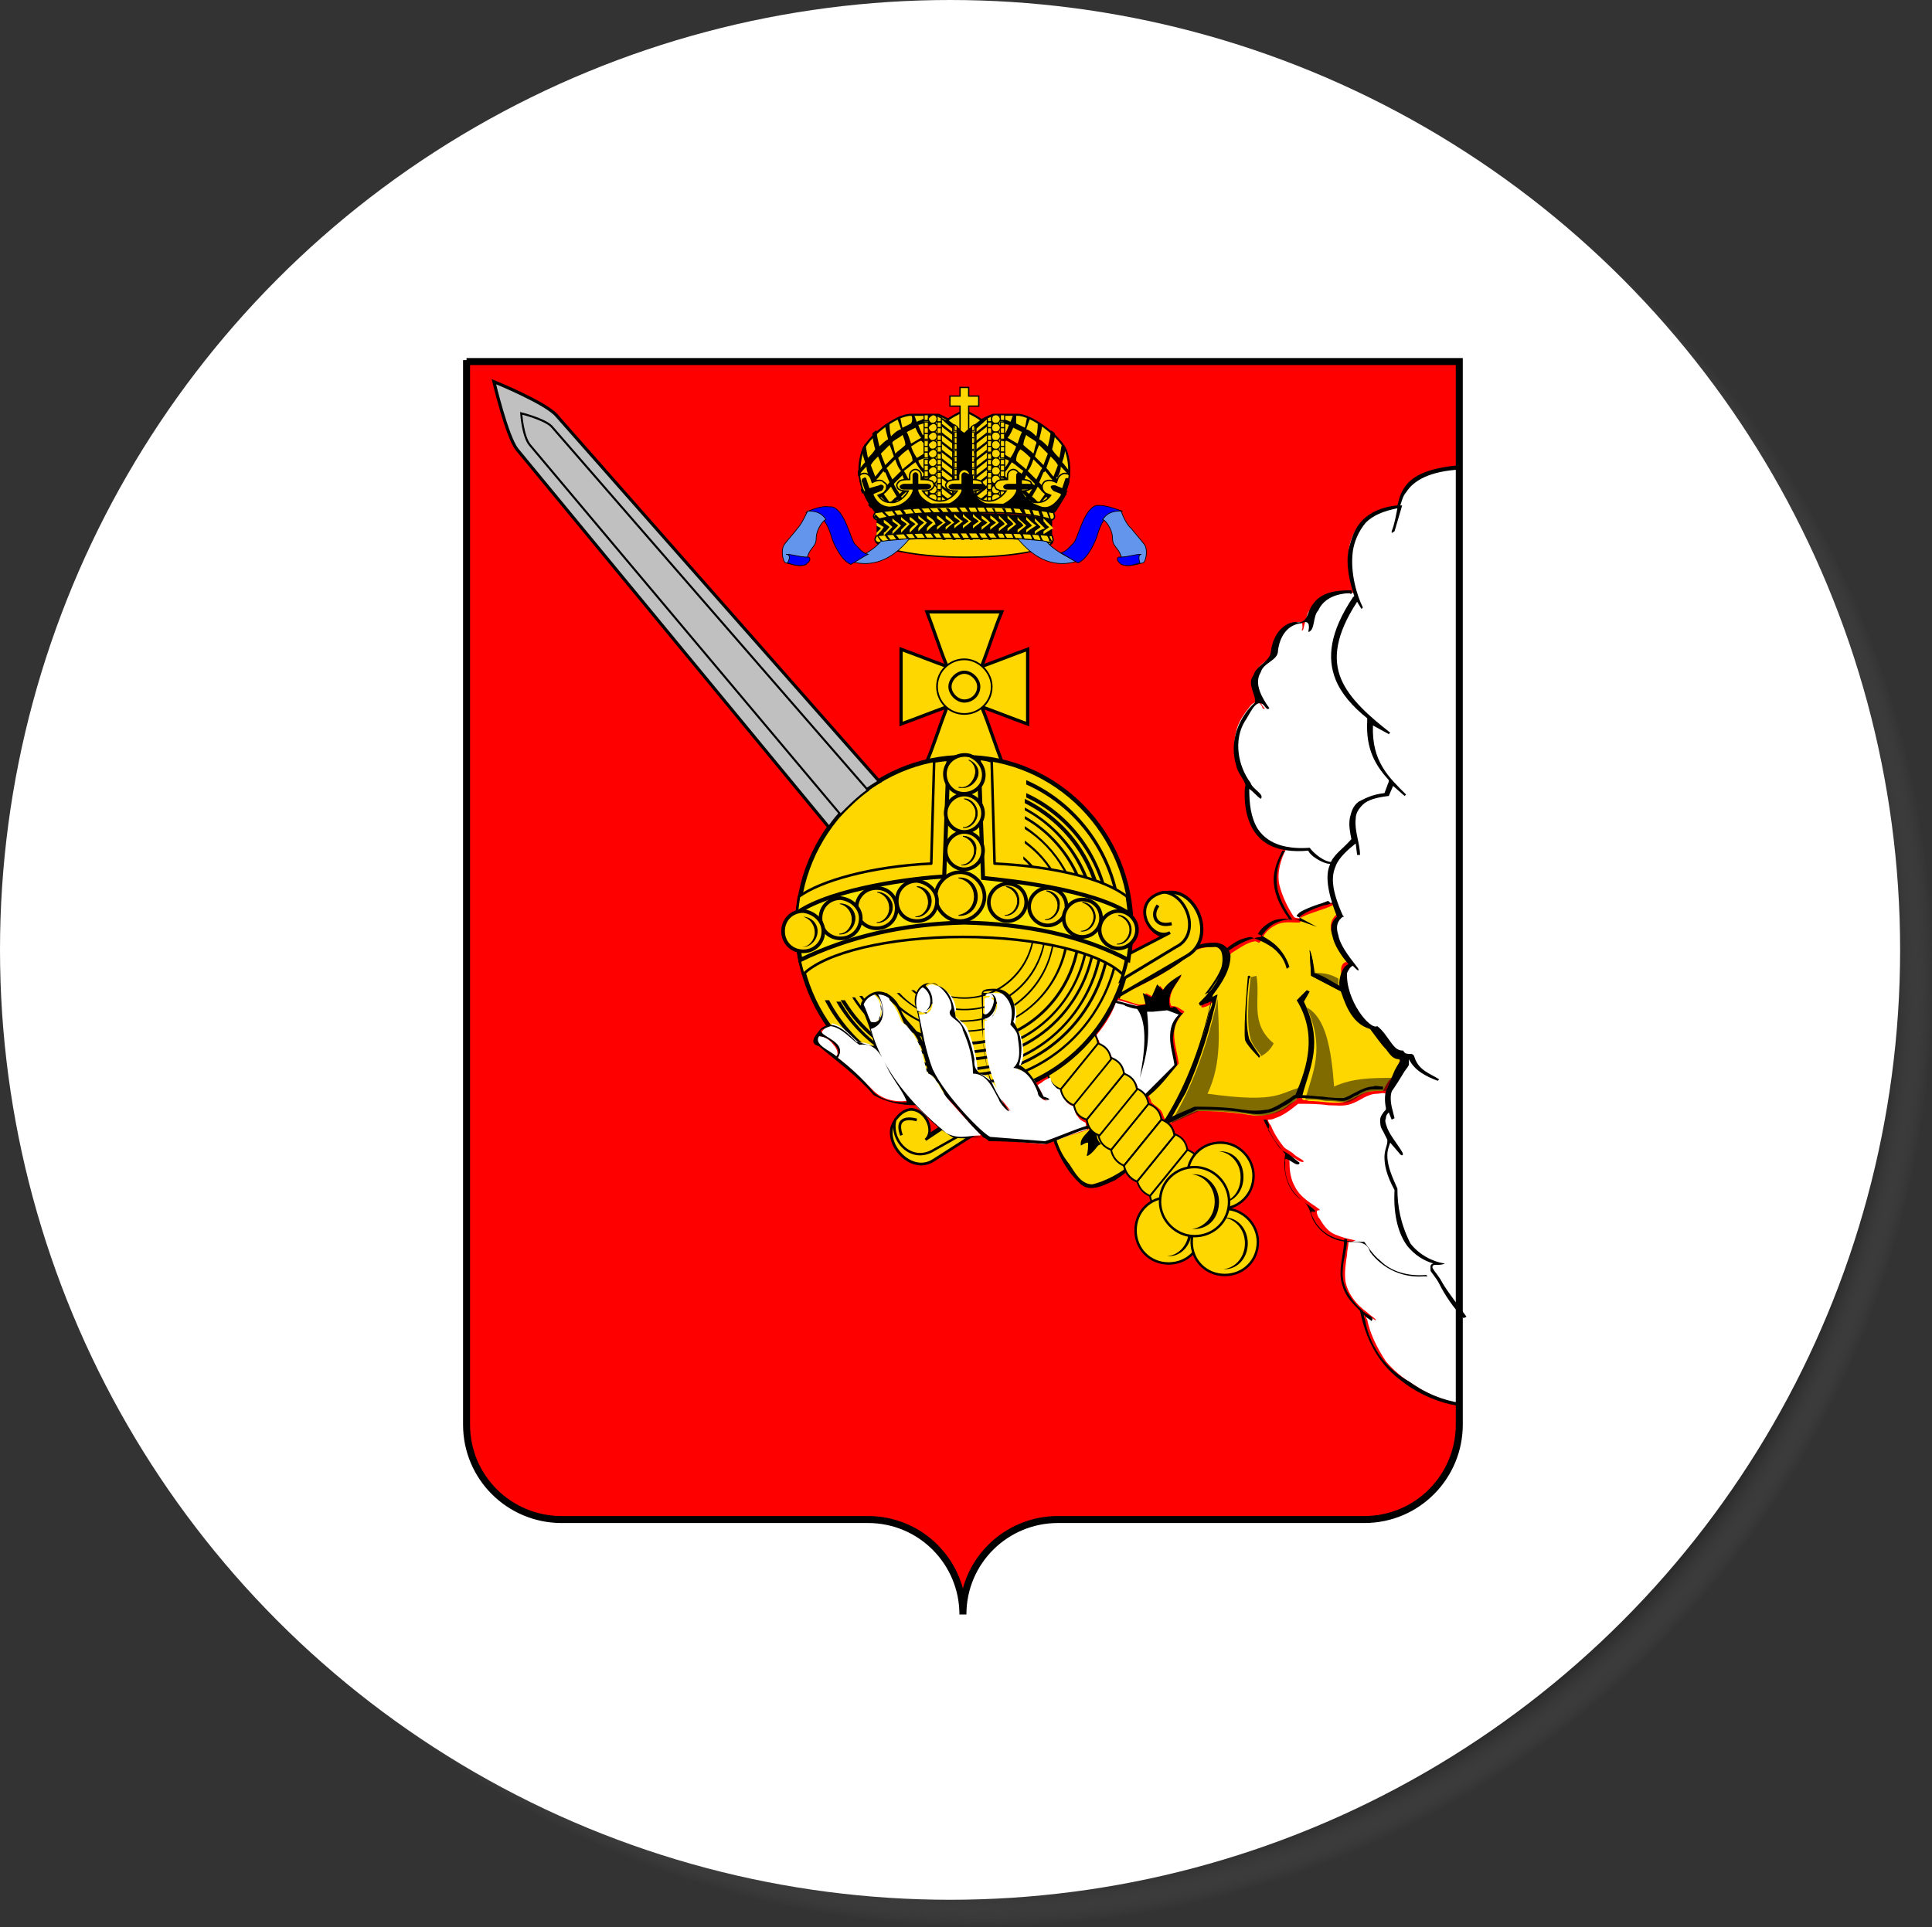 <?xml version="1.0" encoding="utf-8"?>
<!-- Generator: Adobe Illustrator 22.0.1, SVG Export Plug-In . SVG Version: 6.00 Build 0)  -->
<svg version="1.1" id="Слой_1" xmlns="http://www.w3.org/2000/svg" xmlns:xlink="http://www.w3.org/1999/xlink" x="0px" y="0px"
	 viewBox="0 0 127.3 127" style="enable-background:new 0 0 127.3 127;" xml:space="preserve">
<rect x="0" y="0" width="127.3" height="127" fill="#333333" stroke="none"/>
<style type="text/css">
	.st0{fill:url(#SVGID_1_);}
	.st1{fill:#FFFFFF;}
	.st2{fill:#FF0000;}
	.st3{fill:#FFD700;stroke:#000000;stroke-width:0.226;}
	.st4{fill:#FFD700;stroke:#000000;stroke-width:0.12;stroke-linecap:square;}
	.st5{fill:#FFD700;stroke:#000000;stroke-width:0.222;stroke-linecap:square;}
	.st6{fill:#FFD700;stroke:#000000;stroke-width:0.123;stroke-linecap:square;stroke-linejoin:round;}
	.st7{fill:#FFD700;stroke:#000000;stroke-width:0.303;stroke-linecap:square;stroke-linejoin:round;}
	.st8{fill:#FFD700;stroke:#000000;stroke-width:0.179;stroke-linecap:square;stroke-linejoin:round;}
	.st9{fill:#FFD700;}
	.st10{fill:#FFD700;stroke:#000000;stroke-width:0.169;stroke-linecap:square;stroke-linejoin:round;}
	.st11{fill:#FFD700;stroke:#000000;stroke-width:0.191;stroke-linecap:square;}
	.st12{fill:#FFD700;stroke:#000000;stroke-width:0.171;stroke-linecap:square;}
	.st13{fill:none;stroke:#000000;stroke-width:0.191;stroke-linecap:square;}
	.st14{fill:#C0C0C0;stroke:#000000;stroke-width:0.215;stroke-linecap:square;}
	.st15{fill:#C0C0C0;stroke:#000000;stroke-width:0.143;stroke-linecap:square;}
	.st16{fill:#FFD700;stroke:#000000;stroke-width:0.226;stroke-linecap:square;}
	.st17{fill:#FFD700;stroke:#000000;stroke-width:0.202;stroke-linecap:square;}
	.st18{fill:none;stroke:#000000;stroke-width:0.226;stroke-linecap:square;}
	.st19{opacity:0.5;enable-background:new    ;}
	.st20{fill:#FBE403;stroke:#000000;stroke-width:0.28;}
	.st21{fill:#FFD700;stroke:#000000;stroke-width:0.253;stroke-linecap:square;stroke-linejoin:round;}
	.st22{stroke:#000000;stroke-width:6.230259e-02;}
	.st23{stroke:#000000;stroke-width:4.899992e-02;}
	.st24{stroke:#000000;stroke-width:5.015667e-02;}
	.st25{opacity:0.98;fill:#FFD700;stroke:#000000;stroke-width:9.727236e-02;stroke-linecap:square;enable-background:new    ;}
	.st26{fill:#FFD700;stroke:#000000;stroke-width:0.146;}
	.st27{fill:#FFD700;stroke:#000000;stroke-width:0.146;stroke-linecap:square;}
	.st28{fill:none;stroke:#000000;stroke-width:9.727236e-02;stroke-linecap:square;}
	.st29{fill:#FFD700;stroke:#000000;stroke-width:6.534140e-02;stroke-linecap:square;}
	.st30{fill:#FFD700;stroke:#000000;stroke-width:9.727236e-02;}
	.st31{fill:#FFD700;stroke:#000000;stroke-width:7.781788e-02;stroke-linecap:square;}
	.st32{fill:#FFD700;stroke:#000000;stroke-width:7.379533e-02;stroke-linecap:square;}
	.st33{fill:#FFD700;stroke:#000000;stroke-width:9.103213e-02;}
	.st34{stroke:#000000;stroke-width:7.781788e-02;stroke-linecap:square;}
	.st35{fill:#6495ED;stroke:#000000;stroke-width:4.863618e-02;}
	.st36{fill:#0000FF;stroke:#000000;stroke-width:4.863618e-02;}
	.st37{fill:#6495ED;stroke:#000000;stroke-width:4.863618e-02;stroke-linecap:square;}
	.st38{fill:#0000FF;stroke:#000000;stroke-width:4.863618e-02;stroke-linecap:square;}
	.st39{fill:#7F6B00;}
	.st40{fill:none;stroke:#000000;stroke-width:0.486;}
</style>
<radialGradient id="SVGID_1_" cx="64.8" cy="682.747" r="62.6" gradientTransform="matrix(1 0 0 1 0 -618.347)" gradientUnits="userSpaceOnUse">
	<stop  offset="0.949" style="stop-color:#212121"/>
	<stop  offset="1" style="stop-color:#606060;stop-opacity:0"/>
</radialGradient>
<circle class="st0" cx="64.8" cy="64.4" r="62.6"/>
<circle class="st1" cx="62.6" cy="62.6" r="62.6"/>
<g transform="translate(-31.623,-829.921)">
	<g transform="matrix(.948,0,0,.948,1.692,89.47)">
		<path class="st2" d="M64,806.1L64,806.1l0,74c0,3.7,3,6.6,6.6,6.6h21.3c3.7,0,6.6,3,6.6,6.6c0-3.7,3-6.6,6.6-6.6h21.3
			c3.7,0,6.6-3,6.6-6.6v-73.9l0,0h0H64L64,806.1z"/>
		<path class="st1" d="M133,813.5c-1,0.1-2,0.3-2.9,0.8c-0.6,0.3-1,0.9-1.3,1.6c0,0.1-0.1,0.3,0,0.3l-0.2,0.2c0-0.1-0.2,0-0.3,0
			c-0.8,0.1-1.6,0.5-2.2,1.1c-0.7,0.8-0.9,1.9-0.8,2.9c0,0.6,0.2,1.3,0.4,1.9c-0.1,0-0.2-0.1-0.2,0c0.1,0,0.1,0,0.1,0
			c-0.1,0-0.1,0-0.2,0c-0.7,0-1.4,0.1-2,0.4c-0.3,0.2-0.6,0.5-0.8,0.8c-0.2,0.2-0.2,0.5-0.3,0.8c-0.1,0.2-0.1,0.5-0.2,0.6
			c-0.1,0,0-0.1,0-0.2c0-0.2,0-0.4-0.2-0.4c-0.2,0-0.3,0.1-0.5,0.1c-0.7,0.2-1.2,0.8-1.3,1.4c-0.1,0.2-0.1,0.5-0.1,0.7
			c-0.1,0.4-0.5,0.5-0.8,0.8c-0.3,0.3-0.5,0.7-0.5,1.1c0,0.6,0.3,1.2,0.6,1.7c0.1,0.1,0.1,0.2,0.2,0.2c-0.1,0.1-0.2,0-0.2-0.1
			c-0.1-0.2-0.3-0.4-0.5-0.3c-0.3,0.1-0.4,0.4-0.6,0.6c-0.3,0.4-0.6,0.9-0.7,1.4c-0.2,0.7-0.2,1.6,0.1,2.3c0.1,0.5,0.4,0.9,0.7,1.3
			c0.1,0.4,0.5,0.5,0.7,0.8c0,0,0,0.1,0,0.1c-0.2-0.2-0.5-0.4-0.7-0.6c-0.1,0,0,0.3-0.1,0.4c0,1,0.2,2,0.9,2.8c0.6,0.7,1.6,1,2.5,1
			c0.1,0,0.1,0,0.1,0c-0.2,0-0.5,0-0.7,0l0,0c-0.4,0.8-0.7,1.7-0.5,2.6c0.2,0.8,0.6,1.6,1,2.2c0.1,0.1,0.3,0.1,0.4,0.1
			c0.1-0.1,0-0.2,0.1-0.2c0.3-0.3,0.7-0.4,1-0.5c0.4-0.2,0.8-0.3,1.2-0.4c0,0,0-0.1,0-0.1c0.1,0.2,0.2,0.4,0.3,0.7
			c0,0.1,0.1,0.2,0.2,0.3c-0.1,0.1-0.2,0.2-0.3,0.3c-0.1,0.2-0.1,0.5-0.1,0.8c0.1,0.5,0.4,1,0.7,1.5c0.2,0.3,0.5,0.6,0.7,1
			c0,0,0.1,0.1,0.1,0.1c-0.1-0.1-0.2-0.2-0.3-0.3c-0.2,0.1-0.4,0.3-0.4,0.6c-0.1,0.1,0,0.3,0,0.4c0.1,1,0.5,2,1.2,2.9
			c0.2,0.2,0.4,0.5,0.7,0.6c0.1,0,0.2,0,0.2,0.1c0.4,0.5,0.7,1,1.2,1.4c0.1,0.1,0.3,0.2,0.5,0.2c0.1,0,0.1,0.1,0.2,0.1
			c0.1,0.2,0.1,0.5,0.1,0.7c-0.2,0.1-0.2,0.4-0.3,0.5c-0.2,0.4-0.5,0.7-0.8,1.1c-0.1,0.1-0.1,0.2-0.2,0.4c-0.2-0.1-0.4,0-0.6,0
			c-0.7,0-1.2,0.5-1.8,0.7c-0.5,0.2-1.1,0.1-1.6,0.1c-0.7-0.1-1.4-0.1-2.1-0.1c-0.5,0.4-1,0.8-1.6,1c-0.2,0.1-0.4,0.1-0.5,0.1
			c0,0.1,0.1,0.3,0.2,0.4c0.2,0.5,0.5,1,0.9,1.5c0.2,0.2,0.5,0.3,0.7,0.5c0.2,0.2,0.5,0.3,0.7,0.5c-0.1,0.1-0.2,0-0.3,0
			c-0.2-0.1-0.4-0.3-0.6-0.3c-0.2,0-0.1,0.2-0.1,0.4c0,0.6,0.1,1.2,0.4,1.7c0.3,0.6,0.9,1,1.5,1.4c0.1,0.1,0.2,0.1,0.2,0.2
			c-0.1,0-0.2,0-0.2,0.1c0,0.2,0.1,0.4,0.2,0.5c0.3,0.5,0.6,0.9,1.1,1.1c0.5,0.2,0.9,0.3,1.4,0.4c-0.1,0-0.2,0.1-0.3,0.1
			c-0.1,0-0.1,0-0.2,0l0,0c0,0.3-0.1,0.6-0.1,0.9c-0.1,0.6-0.2,1.3-0.1,1.9c0.2,0.9,0.8,1.6,1.5,2.1c0.2,0.2,0.4,0.3,0.6,0.5
			c0,0,0,0.1-0.1,0c-0.2-0.1-0.3-0.3-0.5-0.3c-0.1,0-0.1,0.2,0,0.3c0.2,1,0.7,2,1.3,2.9c0.5,0.6,1.2,1.2,1.9,1.6
			c1,0.7,2.3,1.2,3.5,1.4c0.1-0.1,0-0.2,0-0.3C133.1,856.5,133.1,832.1,133,813.5C133,813.6,133,813.5,133,813.5L133,813.5z"/>
		<path class="st3" d="M96,823.6c0.5,1.3,0.9,2.6,1.4,3.8c-1.1-0.4-2.1-0.8-3.2-1.2c0,1.7,0,3.4,0,5.2c1.1-0.4,2.1-0.8,3.2-1.2
			c-0.5,1.3-0.9,2.6-1.4,3.8c1.7,0,3.4,0,5.2,0c-0.5-1.3-0.9-2.6-1.4-3.8c1.1,0.4,2.1,0.8,3.2,1.2c0-1.7,0-3.4,0-5.2
			c-1.1,0.4-2.1,0.8-3.2,1.2c0.5-1.3,0.9-2.6,1.4-3.8C99.4,823.6,97.7,823.6,96,823.6L96,823.6z"/>
		<path class="st4" d="M100.5,828.8c0,1.1-0.9,1.9-1.9,1.9c-1.1,0-1.9-0.9-1.9-1.9c0-1.1,0.9-1.9,1.9-1.9
			C99.6,826.9,100.5,827.8,100.5,828.8z"/>
		<path class="st5" d="M99.6,828.8c0,0.6-0.5,1-1,1s-1-0.5-1-1s0.5-1,1-1S99.6,828.3,99.6,828.8z"/>
		<path class="st6" d="M104.4,855.7l2.6-3.2c0.5,0.2,0.8,0.5,0.9,1.1l-2.6,3.2C104.8,856.6,104.5,856.3,104.4,855.7z"/>
		<path class="st7" d="M110.2,845.5c0,6.5-5.2,11.8-11.6,11.8c-6.4,0-11.6-5.3-11.6-11.8c0,0,0,0,0,0c0-6.5,5.2-11.8,11.6-11.8
			S110.2,839,110.2,845.5C110.2,845.5,110.2,845.5,110.2,845.5z"/>
		<path d="M102.9,835.3l0,0.3c3.8,1.7,6.4,5.5,6.4,9.9c0,6-4.8,10.8-10.7,10.8c-4.1,0-7.6-2.3-9.4-5.7l-0.3,0
			c1.8,3.5,5.5,5.9,9.7,5.9c6,0,10.9-5,10.9-11.1C109.5,841,106.8,837,102.9,835.3L102.9,835.3z M102.9,836.2l0,0.3
			c3.4,1.6,5.7,5.1,5.7,9.1c0,5.6-4.5,10.1-10,10.1c-3.7,0-6.9-2-8.6-5l-0.3,0c1.8,3.1,5.1,5.2,8.9,5.2c5.6,0,10.2-4.6,10.2-10.3
			C108.8,841.4,106.4,837.8,102.9,836.2L102.9,836.2z M102.8,836.6l0,0.3c3.2,1.6,5.3,4.9,5.3,8.7c0,5.4-4.3,9.7-9.6,9.7
			c-3.5,0-6.5-1.9-8.2-4.7l-0.3,0c1.7,2.9,4.9,4.9,8.5,4.9c5.4,0,9.8-4.5,9.8-9.9C108.4,841.6,106.1,838.2,102.8,836.6L102.8,836.6z
			 M102.8,837.2l0,0.2c2.8,1.5,4.8,4.6,4.8,8.1c0,5-4,9.1-9,9.1c-3.2,0-6-1.7-7.6-4.2l-0.2,0c1.6,2.6,4.5,4.4,7.8,4.4
			c5.1,0,9.2-4.2,9.2-9.4C107.8,841.9,105.8,838.8,102.8,837.2L102.8,837.2z M102.8,837.8l0,0.2c2.6,1.5,4.3,4.3,4.3,7.5
			c0,4.8-3.8,8.6-8.5,8.6c-2.9,0-5.5-1.5-7.1-3.8l-0.2,0c1.6,2.4,4.2,4,7.3,4c4.8,0,8.7-4,8.7-8.9
			C107.3,842.2,105.5,839.3,102.8,837.8L102.8,837.8z M102.8,838.5l0,0.2c2.2,1.4,3.7,3.9,3.7,6.8c0,4.4-3.5,8-7.9,8
			c-2.6,0-4.9-1.3-6.4-3.2l-0.2,0c1.5,2.1,3.9,3.4,6.6,3.4c4.5,0,8.1-3.7,8.1-8.2C106.7,842.6,105.1,840,102.8,838.5z M102.8,839.5
			l0,0.2c1.8,1.3,2.9,3.4,2.9,5.8c0,4-3.2,7.2-7.1,7.2c-2.2,0-4.1-1-5.4-2.6l-0.2,0c1.3,1.7,3.4,2.7,5.6,2.7c4,0,7.3-3.3,7.3-7.4
			C105.9,843,104.6,840.8,102.8,839.5L102.8,839.5z M102.7,840.6l0,0.2c1.3,1.2,2.1,2.9,2.1,4.8c0,3.5-2.8,6.4-6.3,6.4
			c-1.7,0-3.3-0.7-4.4-1.9l-0.2,0c1.2,1.2,2.8,2,4.6,2c3.6,0,6.4-2.9,6.4-6.5C105,843.5,104.1,841.8,102.7,840.6L102.7,840.6z
			 M102.7,841.5l0,0.2c0.9,1,1.5,2.4,1.5,3.8c0,3.1-2.5,5.7-5.6,5.7c-1.3,0-2.6-0.5-3.5-1.3l-0.2,0c1,0.9,2.3,1.4,3.7,1.4
			c3.2,0,5.7-2.6,5.7-5.8C104.3,844,103.7,842.6,102.7,841.5z M102.7,842.7l0,0.2c0.5,0.8,0.7,1.7,0.7,2.6c0,2.7-2.2,4.9-4.8,4.9
			c-0.9,0-1.7-0.2-2.4-0.7l-0.2,0c0.8,0.5,1.6,0.8,2.6,0.8c2.7,0,4.9-2.2,4.9-5C103.5,844.5,103.2,843.5,102.7,842.7z"/>
		<path class="st8" d="M98.6,833.8c-0.7,0-1.4,0.1-2.1,0.2l-0.2,7.1c-4.2,0.2-7.7,1.2-9.2,2.3c-0.1,0.7-0.2,1.4-0.2,2.1
			c0,1.2,0.2,2.3,0.5,3.3c1.5-1.5,5.9-2.6,11.1-2.6c5.2,0,9.6,1.1,11.1,2.6c0.3-1.1,0.5-2.2,0.5-3.3c0-0.7-0.1-1.4-0.2-2.1
			c0,0,0,0,0,0c-1.5-1.2-4.9-2.1-9.2-2.3l-0.2-7.1C100,833.8,99.3,833.8,98.6,833.8L98.6,833.8z"/>
		<path class="st9" d="M107.2,859.6c-0.6,0.2-1.3,0.4-1.9,0.6c-0.1,0.1-0.3,0-0.3,0.2c0.4,1,0.8,1.9,1.6,2.7
			c0.3,0.3,0.7,0.6,1.1,0.4c0.8-0.2,1.4-0.6,2.1-1c0-0.2-0.1-0.4-0.3-0.5c-0.4-0.2-0.6-0.5-0.7-0.9c-0.1-0.2-0.4-0.2-0.5-0.4
			c-0.2-0.2-0.3-0.5-0.4-0.7c-0.2-0.1-0.4-0.2-0.6-0.4C107.3,859.6,107.2,859.5,107.2,859.6L107.2,859.6z M115.9,846.9
			c-0.6,0-1.2,0.1-1.6,0.5c-1.4,1.2-3.1,2-4.7,2.8c-0.1,0.1-0.3,0.2-0.2,0.3c0.4,0.1,0.9,0.3,1.3,0.4c0.2,0,0.4,0,0.6-0.1
			c0-0.2-0.1-0.5-0.1-0.7c0.2,0.1,0.4,0.2,0.6,0.3c0.1-0.3,0.2-0.5,0.4-0.8c0.1,0.1,0.3,0.4,0.4,0.3c0.3-0.4,0.7-0.7,1.1-1
			c-0.3,0.5-0.8,1-0.8,1.7c0,0.1,0,0.3,0.1,0.4c0.4,0,0.6,0.2,0.9,0.4c-0.3,0.3-0.6,0.7-0.7,1.2c-0.1,0.8,0.2,1.6,0.3,2.4
			c-0.7,0.8-1.4,1.5-2.1,2.2c0.1,0.2,0.2,0.4,0.2,0.5c0.2,0.2,0.4,0.3,0.6,0.5c0.2,0.2,0.2,0.4,0.3,0.6c0.1,0.1,0.2,0.2,0.3,0.2
			c0.4-0.5,0.6-1.1,0.9-1.6c1-2.1,1.7-4.3,2.2-6.5c0-0.2-0.2-0.1-0.2,0c-0.2,0.1-0.4,0.2-0.6,0.2c-0.1-0.1,0.1-0.3,0.2-0.4
			c0.6-0.7,1.2-1.5,1.4-2.4c0-0.4,0.1-0.9-0.3-1.2C116.2,846.9,116.1,846.8,115.9,846.9L115.9,846.9z"/>
		<path d="M107.3,859.6c-0.2,0.3-0.7,0.6-0.6,1.1c0.2-0.1,0.3-0.2,0.5-0.2c0,0.3,0,0.6-0.1,0.9c0.1,0.1,0.5-0.3,0.8-0.7l0.2-0.1
			c-0.2-0.2-0.3-0.4-0.3-0.7C107.7,859.9,107.5,859.7,107.3,859.6L107.3,859.6z"/>
		<path class="st9" d="M124.2,844c-0.6,0.3-1.5,0.5-2.1,0.8c-0.1,0-0.2,0.2-0.1,0.2c0,0.1,0,0.2-0.2,0.2c-0.5,0-1.1-0.1-1.6,0.2
			c-0.4,0.2-0.7,0.5-0.9,0.9c0,0.1-0.1,0.2-0.2,0.3c-0.1,0-0.2-0.1-0.3-0.1c-0.6,0.1-1.1,0.5-1.6,0.8c-0.2,0.1-0.1,0.4-0.2,0.6
			c-0.2,0.9-0.7,1.8-1.3,2.5c-0.1,0.1,0.1,0.1,0.1,0c0.1,0,0.2-0.1,0.3-0.1c-0.6,2.8-1.4,5.5-2.8,7.9c-0.1,0.3-0.4,0.6-0.5,0.9
			c0.1,0.1,0.3-0.1,0.4-0.1c0.5-0.2,1-0.5,1.6-0.7c1.3,0,2.6,0.1,3.8,0.3c0.8,0.1,1.7-0.1,2.4-0.6c0.2-0.2,0.5-0.3,0.7-0.5
			c0.1-0.4,0.4-0.1,0.4,0c0.1,0.1,0.3,0,0.4,0.1c0.8,0,1.6,0.2,2.4,0.1c0.5-0.1,0.9-0.4,1.4-0.6c0.4-0.2,0.9-0.2,1.4-0.2
			c0.1-0.2,0.2-0.4,0.4-0.7c0.3-0.3,0.7-0.9,0.8-1.6c0-0.2-0.4,0-0.5-0.2c-0.7-0.5-1.2-1.2-1.5-2c-0.2-0.1-0.5-0.2-0.7-0.5
			c-0.7-0.8-1.2-1.9-1.4-3c0-0.3-0.1-0.7,0.2-0.9c0.1-0.1,0.2,0,0.3-0.1c-0.4-0.7-1-1.3-1.2-2.1c-0.1-0.4,0-0.8,0.3-1.1
			c0.2-0.1,0-0.3,0-0.5C124.3,844.3,124.4,844,124.2,844L124.2,844z"/>
		<path class="st6" d="M111.5,864.2l2.6-3.2c0.5,0.2,0.8,0.5,0.9,1.1l-2.6,3.2C111.8,865.1,111.6,864.7,111.5,864.2z"/>
		<path class="st10" d="M115.1,866.6c0,1.3-1,2.3-2.3,2.3s-2.3-1-2.3-2.3s1-2.3,2.3-2.3S115.1,865.3,115.1,866.6z"/>
		<path d="M112.8,864.8c-0.1,0-0.1,0-0.1,0c0.8,0.1,1.5,0.8,1.5,1.8c0,0.9-0.6,1.7-1.5,1.8c0,0,0.1,0,0.1,0c0.9,0,1.6-0.8,1.6-1.8
			C114.4,865.6,113.7,864.8,112.8,864.8L112.8,864.8z"/>
		<path class="st10" d="M119,867.4c0,1.3-1,2.3-2.3,2.3c-1.3,0-2.3-1-2.3-2.3s1-2.3,2.3-2.3C118,865.1,119,866.2,119,867.4z"/>
		<path d="M116.7,865.7c-0.1,0-0.1,0-0.1,0c0.8,0.1,1.5,0.8,1.5,1.8c0,0.9-0.6,1.7-1.5,1.8c0,0,0.1,0,0.1,0c0.9,0,1.6-0.8,1.6-1.8
			C118.3,866.5,117.6,865.7,116.7,865.7L116.7,865.7z"/>
		<path class="st10" d="M118.7,862.8c0,1.3-1,2.3-2.3,2.3s-2.3-1-2.3-2.3s1-2.3,2.3-2.3S118.7,861.6,118.7,862.8z"/>
		<path d="M116.4,861.1c-0.1,0-0.1,0-0.1,0c0.8,0.1,1.5,0.8,1.5,1.8s-0.6,1.7-1.5,1.8c0,0,0.1,0,0.1,0c0.9,0,1.6-0.8,1.6-1.8
			C118,861.8,117.3,861.1,116.4,861.1L116.4,861.1z"/>
		<path class="st10" d="M117,864.6c0,1.4-1.1,2.4-2.4,2.4s-2.4-1.1-2.4-2.4c0-1.4,1.1-2.4,2.4-2.4S117,863.3,117,864.6z"/>
		<path d="M114.6,862.7c-0.1,0-0.1,0-0.2,0c0.9,0.1,1.6,0.9,1.6,1.9c0,1-0.7,1.8-1.6,1.9c0.1,0,0.1,0,0.2,0c1,0,1.7-0.8,1.7-1.9
			C116.3,863.6,115.5,862.7,114.6,862.7L114.6,862.7z"/>
		<path class="st11" d="M94.9,858.2c-0.3,0-0.7,0.2-1,0.6c-0.1,0.1-0.1,0.2-0.2,0.3c-0.8,1.4,1.2,3.7,2.8,2.6l2.5-1.6
			c-0.1,0-0.3,0-0.4,0c-0.4,0-0.8,0-1.1-0.3c-0.2-0.1-0.3-0.3-0.5-0.4l-1.2,0.8C96.6,859.7,95.9,858.2,94.9,858.2L94.9,858.2z"/>
		<path class="st12" d="M94.9,858.2c-0.3,0-0.7,0.2-1,0.6c0,0-0.1,0.1-0.1,0.1c-0.4,1.4,1.1,3.1,2.7,2.1l1.6-0.9
			c-0.2,0-0.4-0.1-0.5-0.2c-0.2-0.1-0.3-0.3-0.5-0.4l-1.2,0.8C96.6,859.7,95.9,858.2,94.9,858.2L94.9,858.2z"/>
		<path class="st13" d="M94.2,859.9c-0.4-1.2,0.6-1.1,1-1"/>
		<path class="st1" d="M96.4,849.5C96.3,849.5,96.3,849.5,96.4,849.5c-0.2,0-0.5,0.1-0.4,0.3c0.3,0.4,0.5,0.9,0.3,1.4
			c-0.1,0.3-0.5,0.4-0.8,0.4c-0.2,0,0,0.3,0,0.4c0.2,1.3,0.5,2.6,1,3.8c0.3,0.6,0.7,1.2,1.2,1.7c0,0.1,0.1,0.1,0.1,0.2
			c0.7,0.8,1.4,1.6,2.2,2.3c0.2,0.1,0.4,0.3,0.6,0.3c1.2,0.1,2.3,0.2,3.5,0.3c0.3,0,0.5-0.2,0.8-0.2c0.7-0.3,1.5-0.6,2.2-0.8
			c0.1-0.1,0-0.2,0-0.2c-0.1-0.1,0-0.2-0.1-0.3c-0.2-0.1-0.4-0.2-0.5-0.4c-0.2-0.2-0.2-0.4-0.3-0.7c-0.1-0.1-0.2-0.1-0.2-0.1
			c-0.2-0.1-0.4-0.3-0.5-0.6c-0.1-0.1-0.1-0.3-0.1-0.4c-0.1-0.1-0.3-0.1-0.4-0.2c-0.2-0.2-0.4-0.4-0.4-0.7c0,0,0,0-0.1,0
			c-0.2,0.1-0.4,0.2-0.5,0.3c-0.1,0.1-0.2,0.1-0.3,0.2c0,0.1,0.1,0.2,0.2,0.4c0.1,0.2,0.2,0.4,0.3,0.6c0.1,0.1,0.2,0.1,0.3,0.1
			c-0.3,0-0.6-0.1-0.6-0.4c0-0.2-0.1-0.4-0.2-0.6c0,0,0,0,0,0c0-0.1-0.1-0.1-0.1-0.2c-0.2-0.4-0.6-0.8-1-0.9c-0.1,0-0.2-0.1-0.3-0.1
			c0.3-0.3,0.4-0.8,0.4-1.2c0-0.4-0.1-0.8-0.2-1.2c-0.1-0.2-0.3-0.4-0.4-0.6c0.1-0.5,0.2-1,0-1.4c-0.1-0.3-0.4-0.6-0.7-0.8
			c-0.2-0.1-0.5-0.1-0.8-0.1c-0.2,0-0.4,0-0.5,0.1c-0.1,0.1,0.1,0.1,0.1,0.1c0.1,0,0.1,0,0.2,0l-0.1,0.1c-0.1,0-0.2,0-0.3,0.1
			c0,0.3,0,0.7,0,1c0,0.1,0,0.3,0,0.4c0.1,0.1,0.3,0.1,0.4,0c0.2-0.2,0.4-0.6,0.4-0.9c0-0.2-0.1-0.4-0.3-0.5c0,0,0,0,0-0.1
			c0.1,0,0.2,0.1,0.3,0.2c0.1,0.2,0.1,0.5,0,0.7c-0.1,0.3-0.4,0.7-0.7,0.7c-0.1,0-0.1,0.1-0.1,0.2c0,1.2,0.1,2.5,0.5,3.6
			c0.2,0.5,0.4,1.1,0.6,1.5c0,0,0,0,0,0c0,0.1,0.1,0.1,0.1,0.2c0.2,0.3,0.4,0.5,0.6,0.8c-0.3-0.2-0.5-0.5-0.6-0.8
			c0-0.1-0.1-0.2-0.1-0.2c0-0.2-0.2-0.3-0.2-0.5c-0.3-0.5-0.7-1-1.3-1.1c-0.1-0.1-0.1-0.3-0.1-0.5c-0.1-0.8-0.3-1.6-0.6-2.4
			c-0.1-0.3-0.2-0.5-0.5-0.7c-0.2-0.2-0.4-0.3-0.5-0.5c0-0.2,0.2-0.3,0.1-0.5c-0.1-0.7-0.6-1.2-1.2-1.5
			C96.5,849.6,96.5,849.5,96.4,849.5L96.4,849.5z M95.7,849.7c-0.2,0.1-0.3,0.3-0.4,0.5c-0.1,0.3-0.1,0.6,0,0.9c0,0.1,0,0.3,0.2,0.3
			c0.2,0.1,0.5,0.1,0.6-0.1c0.3-0.3,0.2-0.7,0.1-1C96.2,850,96,849.8,95.7,849.7C95.8,849.7,95.8,849.7,95.7,849.7L95.7,849.7z
			 M92.6,850.1C92.6,850.2,92.6,850.2,92.6,850.1c-0.1,0.1,0,0.2,0,0.2c0.2,0.4,0.3,0.9,0.2,1.4c-0.1,0.3-0.3,0.5-0.6,0.6
			c-0.1,0-0.2,0-0.2,0.1c0.4,1.6,1.3,3.2,2.3,4.5c0.9,1.1,1.9,2,3,2.9c0.3,0.2,0.7,0.3,1.1,0.3c0.4,0,0.8-0.1,1.3-0.1
			c0.1-0.1-0.1-0.1-0.1-0.2c-0.8-0.8-1.5-1.6-2.2-2.4c-0.4-0.5-0.6-1.1-1-1.5c-0.1-0.1-0.2-0.2-0.4-0.3c-0.1-0.4-0.2-0.8-0.3-1.2
			c-0.2-0.8-0.6-1.5-1.2-2.1c-0.1-0.1-0.2-0.1-0.3-0.3c-0.2-0.5-0.4-1-0.8-1.4C93.4,850.3,93,850.1,92.6,850.1
			C92.6,850.1,92.6,850.1,92.6,850.1L92.6,850.1z M92.3,850.2c-0.4,0.1-0.6,0.4-0.8,0.8c0.2,0.4,0.3,0.8,0.5,1.2
			c0.3,0.1,0.6-0.1,0.7-0.4c0.2-0.5,0.1-1.2-0.3-1.5C92.4,850.2,92.3,850.2,92.3,850.2L92.3,850.2z M109.3,850.6
			c-0.2,0.1-0.2,0.3-0.3,0.5c-0.3,0.7-0.7,1.3-1.2,1.9c0,0.2,0.2,0.4,0.2,0.6c0.2,0.2,0.4,0.2,0.5,0.4c0.2,0.2,0.3,0.4,0.4,0.7
			c0.2,0.2,0.4,0.3,0.6,0.5c0.2,0.2,0.2,0.4,0.3,0.6c0.2,0.2,0.4,0.2,0.6,0.4c0.2,0.2,0.2,0.4,0.3,0.6c0.2,0.1,0.4,0.2,0.5,0.4
			c0.4-0.4,0.8-0.8,1.2-1.2c0.3-0.3,0.7-0.6,0.9-1c-0.1-0.8-0.4-1.7-0.2-2.5c0.1-0.4,0.3-0.7,0.5-0.9c0-0.1-0.2-0.1-0.3-0.2
			c-0.2-0.1-0.5-0.3-0.7-0.2c-0.4,0-0.8,0-1.1,0.1c0,0,0,0,0,0C110.8,851,109.7,850.7,109.3,850.6L109.3,850.6z M89.3,852.4
			c-0.2,0-0.5,0.2-0.6,0.4c0,0.2,0.3,0.3,0.4,0.4c0.3,0.2,0.7,0.4,0.8,0.8c0.1,0.2,0,0.4-0.1,0.6c0.9,0.7,1.7,1.5,2.5,2.3
			c0.6,0.6,1.5,0.8,2.3,0.7c0.1-0.1-0.1-0.2-0.1-0.4c-0.5-0.8-1-1.6-1.5-2.4c-0.3-0.5-0.6-1.1-1.2-1.2c-0.2-0.1-0.4,0-0.6-0.1
			c-0.6-0.5-1-1.1-1.8-1.3C89.4,852.4,89.3,852.4,89.3,852.4L89.3,852.4z M88.5,853.1c-0.2,0.1-0.1,0.3-0.1,0.5
			c0.2,0.4,0.7,0.5,1,0.8c0.1,0.1,0.2,0.2,0.3,0.1c0.2-0.2,0-0.6-0.2-0.8C89.3,853.4,88.9,853.1,88.5,853.1z"/>
		<path d="M113.7,848.8c-0.5,0.3-1,0.6-1.3,1.1l-0.4-0.4l-0.4,0.9l-0.6-0.3l0.2,0.8l-0.6,0.1c0,0,0,0,0,0c-0.5-0.1-1.1-0.3-1.6-0.4
			c0,0.3,0.6,0.2,0.8,0.4c0.3,0.1,0.6,0.2,0.8,0.2c0.8,1,0.5,3.2,0.2,4.8c0.5-1.7,0.7-2.7,0.5-4.6c0.1,0,0.3,0,0.4,0l1-0.1l0.8,0.3
			c-0.5,0.5-0.6,1-0.6,1.6c0,0.6,0.2,1.2,0.3,1.9l-2.2,2.2l0.2,0.1c0.9-0.6,1.6-1.6,2.2-2.3c-0.1-0.7-0.3-1.3-0.3-1.9
			c0.1-0.8,0.2-1.2,0.7-1.7c-0.2,0-0.3-0.2-0.4-0.3c-0.1-0.1-0.2-0.2-0.3-0.1c-0.1,0-0.2,0-0.2,0
			C112.6,850.1,113.4,849.5,113.7,848.8L113.7,848.8z M96.2,849.4c-0.8,0-1.2,0.9-1,1.6c0.3,0.8,0.3,1.7,0.5,2.5
			c-0.3-0.9-1.2-1.4-1.5-2.2c-0.3-0.9-1.3-1.7-2.2-1.1c-0.3,0.2-0.8,0.6-0.5,1c0.3,0.7,0.6,1.5,0.8,2.3c0.4,0.6-0.9,0-1.2,0
			c-0.6-0.6-1.6-1.7-2.5-0.9c-0.3,0.4-0.9,1-0.1,1.2c1.3,1.1,2.7,2.1,3.8,3.4c0.9,0.5,1.9,0.7,2.9,0.7c0.8,0.8,1.6,1.7,2.6,2.2
			c0.8,0.3,1.9-0.4,2.5,0.3c1.3,0,2.6,0.1,4,0.2c0.9-0.3,1.7-0.7,2.6-1v0l0.4-0.1l-0.1-0.2c-1,0.3-2.1,0.8-3,1.1
			c-1.3-0.1-2.5-0.2-3.8-0.3c-0.5-0.2-3.1-2.8-4-4.7c-0.5-1.3-0.7-2.6-1-4c1.2,0.1,1.2-1.2,0.5-1.8c0.5-0.7,1.9,0.7,1.8,1.6
			c-0.5,0.6,0.7,0.7,0.8,1.5c0.4,0.9,0.7,1.9,0.7,3c1,0,1.4,1.1,1.8,1.8c0.1,0.4,1.1,1.3,0.5,0.5c-1.4-1.7-1.7-4-1.6-6.1
			c0.9,0,1.4-1.8,0.3-1.8c-0.9,0,0.5-0.4,1.1,0.1c0.8,0.7,0.6,1.6,0.5,2.1c0.3,0.3,0.5,0.6,0.5,0.8c0.1,0.7,0.3,1.7-0.3,2.2
			c0.9,0.1,1.4,0.9,1.7,1.7c0,0.7,1.5,0.6,0.4,0.3c-0.4-0.8-1-1.9-1.7-2.2c0.3-1,0.2-2.2-0.4-3c0.3-1,0-2.3-1.3-2.3
			c-0.7,0-0.9,0.1-0.9,0.4c0,0.9,0.1,1.3,0,1.7c0,0.9,0.3,3.4,0.6,4.3c-0.6-0.5-1.2-0.6-1.1-1.5c-0.2-1-0.5-2.2-1.3-2.9
			c-0.1-0.7-0.3-1.9-1.2-2.2C96.6,849.4,96.5,849.4,96.2,849.4C96.3,849.4,96.2,849.4,96.2,849.4L96.2,849.4z M95.7,849.7
			c0.9,0.5,0.6,2.1-0.4,1.6C95.2,850.8,95.2,850,95.7,849.7z M100.2,850.1c1,0,0.1,1.9-0.3,1.4c0-0.4,0-0.9,0-1.3l0.2,0L100.2,850.1
			z M92.6,850.2c1.1,0,1.5,1.3,1.8,2c1.1,0.8,1.4,2.2,1.7,3.5c0.6,0.2,0.9,1.2,1.4,1.8c0.8,0.8,1.5,1.8,2.4,2.6
			c-0.9,0-1.9,0.3-2.6-0.3c-2.3-1.9-4.4-4.3-5.2-7.2C93.4,852.2,92.9,850.6,92.6,850.2L92.6,850.2z M92.4,850.2
			c0.8,0.5,0.6,2.2-0.3,1.9c-0.2-0.4-0.3-0.8-0.5-1.2C91.7,850.6,92,850.3,92.4,850.2L92.4,850.2z M89.3,852.4
			c0.8,0.1,1.4,0.9,2,1.3c1.3-0.2,1.6,1,2.1,1.9c0.4,0.7,1.1,1.6,1.2,2.1c-0.9,0-1.6-0.1-2.3-0.7c-0.7-0.9-1.6-1.7-2.5-2.4
			c0.7-1.1-1.1-1.4-1.2-1.9C88.8,852.6,89,852.5,89.3,852.4L89.3,852.4z M88.5,853.1c0.7,0,1.7,1,1.2,1.4
			C89.3,854.1,88.1,853.7,88.5,853.1z"/>
		<path class="st14" d="M65.9,807.6c0,0,0.9,3.8,1.6,4.7l21.7,26.3c0.9-1.3,2.1-2.4,3.5-3.2L70.3,810
			C69.6,809.1,65.9,807.6,65.9,807.6L65.9,807.6z"/>
		<path class="st15" d="M67.8,809.8c0,0,0.1,1.6,0.6,2.2L90,837.7c0.6-0.6,1.2-1.2,1.9-1.7l-22-25.3
			C69.4,810.2,67.8,809.8,67.8,809.8z"/>
		<path d="M116,846.6c-0.7,0-1.4,0.1-1.9,0.7c-1.6,0.9-3.2,1.8-4.7,2.7c-0.1,0.1-0.1,0.2-0.2,0.4c0.1,0,0.1,0,0.2,0.1l0.1-0.3
			c2.2-1,3.8-1.9,4.8-2.8c0.4-0.5,1.1-0.5,1.6-0.5c0.8-0.1,0.7,1.1,0.5,1.7c-0.2,0.9-0.9,1.6-1.5,2.2c0.1,0.4,0.3,0,0.6,0
			c0.6-0.4,0.2,0.4,0.1,0.7c-0.6,2.6-1.5,5.2-3,7.5c0.1,0,0.1,0.1,0.2,0.1c0.4-0.7,0.8-1.4,1.2-2.1c1-2.2,1.7-4.5,2.2-6.8
			c-0.3,0.1-0.8,0.5-0.3,0c0.6-0.8,1.2-1.7,1.2-2.7C117,846.9,116.5,846.6,116,846.6L116,846.6z M105,860.3c-0.1,0-0.1,0-0.2,0.1
			c0.4,1.1,1,2.2,1.9,3c0.7,0.6,1.7,0,2.4-0.3c0.3-0.2,0.6-0.4,0.8-0.6c0-0.1-0.1-0.1-0.1-0.2c-0.7,0.5-1.5,0.9-2.3,1.1
			c-0.8,0-1.2-0.8-1.6-1.4C105.5,861.5,105.2,861,105,860.3z"/>
		<path d="M124.2,843.8c-0.1,0.1-0.5,0.2-0.6,0.2c-0.6,0.2-1.1,0.4-1.4,0.6c-0.2,0.1-0.3,0.2-0.3,0.3c0,0,0,0.1,0,0.1
			c-0.6-0.1-1.1,0-1.6,0.2c-0.5,0.2-0.8,0.6-1.1,1c-0.9,0.1-1.7,0.6-2.3,1l-0.1,0l0,0.1c0.1,0.4-0.1,1-0.4,1.5
			c-0.3,0.6-0.7,1.1-1,1.5l0,0l0,0l-0.1,0.2l-0.1,0.2l0.2-0.1l0.4-0.2c-0.8,3.8-2.1,6.7-3.4,8.7l0,0l0,0l0,0.1l-0.1,0.2l0.2-0.1
			l2.3-1.1c1.7,0,2.6,0.1,3.2,0.2c0.6,0.1,1.1,0.2,1.8,0c0.5-0.1,0.9-0.4,1.3-0.6c0.3-0.2,0.5-0.4,0.6-0.4c0.5,0,1.2,0,1.8,0.1
			c0.6,0,1.1,0.1,1.4,0.1c0.4,0,0.7-0.3,1-0.4c0.3-0.2,0.7-0.4,1.1-0.4c0.2,0,0.4,0,0.7,0c0-0.1,0-0.1,0-0.2c-0.3,0-0.5-0.1-0.7,0
			c-0.4,0-0.8,0.2-1.2,0.4s-0.7,0.4-0.9,0.4c-0.2,0-0.8,0-1.4-0.1c-0.4,0-0.9-0.1-1.4-0.1c0.5-1.9,1.5-3.6,0.1-6.5l0.4-0.7l-0.2-0.1
			l-0.7,0.7c1.4,2.3,0.8,4.5-0.1,6.6c0,0-0.1,0-0.1,0c0,0-0.2,0.2-0.6,0.4c-0.3,0.2-0.8,0.5-1.2,0.6c-0.7,0.1-1.1,0.1-1.8,0
			c-0.6-0.1-1.5-0.2-3.3-0.2h0l0,0l-1.6,0.7c1.3-2.1,2.1-4.8,2.9-8.6l0-0.2l-0.2,0.1l-0.4,0.2c0.3-0.4,0.7-0.9,1-1.5
			c0.3-0.6,0.5-1.1,0.4-1.6c0.5-0.4,1-0.8,1.8-0.9c0.6,0.2,1.5,0.6,1.9,1.1c0.3,0.3,0.5,0.7,0.6,1.1c0.1,0,0.1-0.1,0.2-0.1
			c-0.2-0.7-0.7-1.4-1.3-1.8c-0.3-0.2-0.6-0.4-0.9-0.5c0.2-0.4,0.6-0.7,1-0.9c0.4-0.2,1-0.2,1.7-0.1v0l1.4,0.5l-1.3-0.7l0,0
			c-0.1,0-0.1-0.1-0.1-0.1c0,0,0,0,0,0c0,0,0.1-0.1,0.2-0.2c0.3-0.2,0.8-0.4,1.4-0.6c0.1,0,0.5-0.2,0.6-0.2
			C124.2,844,124.2,843.9,124.2,843.8L124.2,843.8z M118.4,848.9c-0.1,0-0.1,0-0.1,0.1c0,0-0.3,3.2-0.2,4.3c0,0.3,0.9,1.2,0.9,1.2
			c0.1,0.2,0.2,0,0.1-0.1c0,0-0.5-0.7-0.7-1.1c-0.4-1.4,0-4.2,0-4.2C118.5,849,118.5,848.9,118.4,848.9z"/>
		<path class="st16" d="M112.9,843.1c-0.1,0-0.3,0-0.4,0.1c-2.4,0.6-0.9,3.5,0.5,2.8l-2.9,1.5c-0.2,1-0.4,1.9-0.8,2.8l4.8-2.8
			C116.1,846.3,114.8,843,112.9,843.1L112.9,843.1z"/>
		<path class="st17" d="M112.6,843.1c-0.1,0-0.1,0-0.2,0c-2.4,0.6-0.9,3.5,0.5,2.8l-2.9,1.5c-0.1,0.6-0.3,1.3-0.5,1.8l3.8-2.3
			C115,846.1,114.2,843.4,112.6,843.1L112.6,843.1z"/>
		<path class="st18" d="M112,844.1c-0.4,0.6-0.1,1.4,0.9,1.2"/>
		<path class="st19" d="M122.4,851.1c1.3,2.9,0.4,4.5-0.1,6.4c0.5,0,0.9,0,1.4,0.1c0.6,0,1.2,0.1,1.4,0.1c0.3,0,0.6-0.2,0.9-0.4
			c0.3-0.2,0.7-0.4,1.2-0.4c0.2,0,0.5,0,0.7,0c0.1-0.2,0.2-0.5,0.3-0.7c0-0.1,0.1-0.2,0.1-0.2c-1.3,0-2.7,0-4,0.6
			C124.1,853.9,123.7,851.8,122.4,851.1L122.4,851.1z"/>
		<path class="st19" d="M118.5,849C118.5,849,118.5,849,118.5,849c0,0.1-0.4,3,0,4.3c0.1,0.4,0.7,1.1,0.7,1.1c0,0,0,0.1,0,0.1
			c0.4-0.2,0.7-0.5,0.9-0.9c-1.7-1.4-0.9-3.1-1.2-4.7L118.5,849z"/>
		<path class="st19" d="M116.2,850.5c-0.8,3.6-1.9,6.4-3.2,8.5c0,0,0,0.1,0,0.1c0,0,0,0,0.1,0l1.8-0.8l0,0h0c1.7,0,2.6,0.1,3.3,0.2
			c0.6,0.1,1,0.2,1.8,0c0.4-0.1,0.9-0.3,1.2-0.6c0.3-0.2,0.6-0.5,0.6-0.5c0,0,0.1,0,0.1,0c0,0,0,0,0,0c0,0,0,0,0,0
			c0.1-0.3,0.2-0.6,0.3-0.8c-1.8,0.4-1.6,1.2-6.7,0.5C116.5,855,116.3,852.8,116.2,850.5L116.2,850.5z"/>
		<path class="st6" d="M110.6,863.1l2.6-3.2c0.5,0.2,0.8,0.5,0.9,1.1l-2.6,3.2C111,864,110.7,863.6,110.6,863.1z"/>
		<path class="st6" d="M109.7,862.1l2.6-3.2c0.5,0.2,0.8,0.5,0.9,1.1l-2.6,3.2C110.1,863,109.8,862.6,109.7,862.1L109.7,862.1z"/>
		<path class="st6" d="M108.8,861l2.6-3.2c0.5,0.2,0.8,0.5,0.9,1.1l-2.6,3.2C109.2,861.9,108.9,861.5,108.8,861z"/>
		<path class="st6" d="M107.9,859.9l2.6-3.2c0.5,0.2,0.8,0.5,0.9,1.1l-2.6,3.2C108.3,860.8,108,860.5,107.9,859.9L107.9,859.9z"/>
		<path class="st6" d="M107.1,858.9l2.6-3.2c0.5,0.2,0.8,0.5,0.9,1.1l-2.6,3.2C107.4,859.8,107.2,859.4,107.1,858.9L107.1,858.9z"/>
		<path class="st6" d="M106.2,857.8l2.6-3.2c0.5,0.2,0.8,0.5,0.9,1.1l-2.6,3.2C106.5,858.7,106.3,858.4,106.2,857.8L106.2,857.8z"/>
		<path class="st6" d="M105.3,856.8l2.6-3.2c0.5,0.2,0.8,0.5,0.9,1.1l-2.6,3.2C105.7,857.7,105.4,857.3,105.3,856.8L105.3,856.8z"/>
		<path class="st6" d="M109.7,862.1l2.6-3.2c0.5,0.2,0.8,0.5,0.9,1.1l-2.6,3.2C110.1,863,109.8,862.6,109.7,862.1L109.7,862.1z"/>
		<path class="st6" d="M109.7,862.1l2.6-3.2c0.5,0.2,0.8,0.5,0.9,1.1l-2.6,3.2C110.1,863,109.8,862.6,109.7,862.1L109.7,862.1z"/>
		<path d="M133.1,813.4c-2.4,0.2-3.5,0.8-4,1.7c-0.2,0.3-0.3,0.7-0.4,1.1c-1.1,0.1-1.9,0.5-2.4,1c-0.6,0.6-0.8,1.3-1,2.1
			c-0.2,1.1,0.1,2.3,0.4,3.2l-0.1,0.1c-1.6,2.4-1.8,4.2-1.2,5.7c0.4,1,1.2,1.9,2.2,2.7l0,0.2c-0.1,2,0.6,3.1,1.5,4.1l0,0.1l-0.3,0.8
			c-0.9,0.1-1.4,0.4-1.8,0.6c-0.4,0.3-0.5,0.7-0.6,1.1c-0.1,0.5,0,1,0.1,1.5c-0.6,0.7-1.3,1.1-1.5,1.8c-0.3,0.7-0.2,1.8,0.5,3.6
			c-0.4,0.3-0.5,0.8-0.3,1.4c0.1,0.5,0.5,1.2,1.1,1.9c-0.3,0.1-0.4,0.4-0.5,0.6c-0.1,0.3-0.2,0.7-0.1,1.1c0.3,0.8,0.7,2.4,2.1,2.8
			c0.3,0.4,0.8,1.1,1.1,1.4c0.3,0.4,0.5,0.7,0.9,0.7c0.2,0.1,0,0.2-0.3,0.8c-0.2,0.5-0.4,0.9-0.5,1.2c-0.2,0.3-0.2,0.9-0.1,1.4
			c0,0,0,0.1,0,0.1c-0.2,0.2-0.4,0.5-0.4,0.7c0,0.3,0,0.5,0.2,0.8c0.1,0.2,0.2,0.4,0.3,0.6l0,0.1c0,0.3-0.2,0.6-0.2,1.1
			c0,0.5,0.1,1.2,0.7,2.3c-0.1,1.8,0.3,3.1,0.9,3.9c0.5,0.6,1.1,1,1.8,1.2c-0.1,0-0.2,0.1-0.2,0.2c0,0.1,0,0.2,0,0.3
			c0.1,0.2,0.4,0.5,0.6,0.9c0.4,0.8,1,1.7,1.7,2.4l0.2-0.1c-0.5-0.7-1.3-1.7-1.7-2.4c-0.2-0.4-0.5-0.7-0.6-0.9
			c-0.1-0.1-0.1-0.3,0.1-0.3c0.3,0,0.5,0,0.7-0.1c-0.8-0.1-1.8-0.6-2.4-1.4c-0.7-1.4-0.9-2.6-0.9-3.8c-0.3-0.7-0.7-1.5-0.7-2.3
			c0-0.4,0.1-0.6,0.2-0.9l0.6,0.7c0.2,0.3,0.4,0.2,0.2-0.1c-0.3-0.5-0.8-1.1-1-1.6c-0.1-0.3-0.2-0.5-0.1-0.7c0-0.2,0.1-0.3,0.2-0.4
			l0.2,0.5l0,0l0.2-0.1c0,0,0,0,0,0c0,0-0.1-0.4-0.2-0.8c-0.1-0.5-0.1-1,0.1-1.2c0.2-0.3,0.4-0.6,0.7-1.1c0.1-0.2,0.3-0.4,0.4-0.6
			c0-0.1,0-0.3,0-0.4c0.4,0.8,1.2,1.2,2,1.5l0,0l0,0l0.1-0.1l0,0l0,0c-0.6-0.4-1.4-0.6-1.7-1.5c-0.1-0.4-0.3-0.2-0.6-0.3
			c-0.1,0-0.2-0.2-0.2-0.2c-0.3,0-0.5-0.1-0.8-0.5c-0.3-0.4-0.6-0.9-1-1.2c-0.5,0.3-2.2-1.8-2.1-3.7c0.1-0.2,0.2-0.4,0.4-0.5
			l0.2,0.2c0.3,0.3,0.2,0,0.1-0.1c-0.7-0.9-1.2-1.6-1.3-2.2c-0.2-0.6-0.1-1,0.3-1.3l0.1,0l-0.1-0.1c-0.8-1.8-0.8-2.7-0.5-3.4
			c0.2-0.6,0.9-1.2,1.4-1.6l0.1,0.8l0.2,0c0-0.8-0.4-1.7-0.3-2.5c0-0.4,0.2-0.7,0.5-1c0.3-0.3,0.9-0.5,1.8-0.6l0,0l0,0l0.3-0.7
			l0.8,0.7l0,0l0,0l0.1-0.1c-1.2-1.2-2.4-2.3-2.3-4.8l1.1,0.6l0,0l0.1-0.1c0,0,0,0,0,0c-1.4-1.1-2.8-2.3-3.4-3.7
			c-0.6-1.4-0.4-3.1,1.1-5.4l0.3,0.5l0,0l0.1-0.1c0,0,0,0,0,0c-0.4-0.8-0.9-2.4-0.7-3.9c0.1-0.7,0.4-1.4,0.9-2
			c0.5-0.5,1.2-0.8,2.2-1c-0.1,0.5-0.2,1.1-0.4,1.6c0,0.2,0,0.1,0.2,0l0.5-1.7c0-0.1,0.1-0.1-0.1-0.1c0.1-0.3,0.2-0.7,0.4-0.9
			c0.5-0.8,1.6-1.5,3.9-1.6L133.1,813.4z"/>
		<path d="M125.5,822.1c-1,0-2.1,0.1-2.7,1c-0.4,0.5-0.3,1.4-1.2,1.2c-1,0.1-1.6,1.1-1.7,2.1c-0.1,0.7-1,0.9-1.2,1.6
			c-0.5,0.6,0.2,1.4,0.1,1.9c-1.2,1.1-1.8,2.8-1.3,4.4c0.1,0.6,0.8,1.2,0.6,1.5c-0.1,1.4,0.2,3.1,1.5,3.9c0.8,0.5,1.9,0.6,2.9,0.5
			c0.2,0.5,1.6,1.2,1.7,0.8c-0.6,0-1.3-0.6-1.6-1c-1.3,0.1-2.8-0.1-3.6-1.3c-0.5-0.8-0.6-1.8-0.6-2.8c0.3,0.2,0.5,0.5,0.8,0.7
			c0.3-0.3-0.6-0.7-0.7-1.1c-0.9-1.2-1.2-3-0.4-4.3c0.3-0.4,0.7-1.5,1.2-1.2c0.2,0.1,0.3,0.5,0.5,0.3c-0.5-0.7-1.1-1.7-0.6-2.5
			c0.2-0.7,1.2-0.8,1.2-1.5c0.1-0.9,0.6-1.8,1.6-1.9c0.6-0.3,0.6,0.2,0.5,0.6c0.5-0.1,0.3-1.1,0.7-1.5c0.4-0.9,1.4-1.2,2.3-1.2
			C125.2,822.3,125.7,822.5,125.5,822.1L125.5,822.1z"/>
		<path d="M120.7,840.2c-0.3,0.6-0.6,1.3-0.6,2c0,0.8,0.3,1.7,1.1,2.8c0.1,0,0.1,0,0.2,0c-0.8-1.1-1.1-2-1.1-2.8
			c0-0.7,0.2-1.4,0.6-2C120.9,840.2,120.8,840.2,120.7,840.2L120.7,840.2z"/>
		<path d="M119.6,858.9c-0.1,0-0.1,0-0.2,0c0.1,0.3,0.3,0.6,0.4,0.8c0.3,0.6,0.7,1.1,1.1,1.6c-0.2,1.1,0.1,2.4,1,3.1
			c0.6,0.3,0.7,0.8,0.9,1.4c0.5,1,1.5,1.6,2.6,1.6c0.6,0,1.2,0,1.4,0.7c0.9,1.2,2.3,1.8,3.7,1.7c0.1,0,0.2,0,0.3,0
			c0,0-0.1-0.1-0.1-0.1c-1.2,0.1-2.4-0.2-3.2-1c-0.5-0.4-0.8-0.9-1.1-1.3c-1.1,0-2.4-0.1-3.2-1.1c-0.2-0.2-0.7-1.1-0.4-1
			c0.6,0.1-0.4-0.5-0.6-0.7c-0.9-0.6-1.4-1.7-1.3-2.7c-0.2-0.8,0.9,0.5,1,0c-0.4-0.3-0.7-0.6-1.1-0.8c-0.3-0.1-0.8-1-1.1-1.5
			C119.9,859.3,119.7,859.1,119.6,858.9L119.6,858.9z"/>
		<path d="M125,867.2c0,1.1-0.5,2.2-0.1,3.3c0.2,0.7,0.7,1.2,1.2,1.7c0.4,1.9,1.2,3.6,2.8,4.8c1,0.8,2.2,1.4,3.5,1.7
			c0.2,0,1,0.3,0.7-0.1c-1.3-0.2-2.5-0.7-3.6-1.5c-1.6-0.9-2.6-2.3-3-4c0-0.2-0.3-0.9,0-0.5c0.1,0.1,0.3,0.2,0.4,0.3
			c0.3-0.3-0.5-0.5-0.6-0.7c-0.8-0.7-1.5-1.7-1.4-2.8c0-0.7,0.3-1.4,0.3-2.2C125.1,867.2,125,867.2,125,867.2z"/>
		<path class="st20" d="M98.6,833.8c-0.4,0-0.7,0-1.1,0l-0.3,8.2c-2,0.1-7.7,0.8-10.2,2.5c0,0.4,0,0.7,0,1.1c0,0.7,0.1,1.5,0.2,2.2
			c3.3-1.6,7.1-2.5,11.4-2.6c4.3,0.1,8.2,0.9,11.4,2.6c0.1-0.7,0.2-1.4,0.2-2.1c0-0.4,0-0.7-0.1-1.1c-2.6-1.7-8.2-2.3-10.2-2.5
			l-0.3-8.2C99.3,833.8,98.9,833.8,98.6,833.8L98.6,833.8z"/>
		<path class="st21" d="M100,843.4c0,0.9-0.8,1.7-1.7,1.7s-1.7-0.8-1.7-1.7s0.8-1.7,1.7-1.7S100,842.5,100,843.4z"/>
		<path class="st22" d="M98.3,842.1c0,0-0.1,0-0.1,0c0.6,0.1,1.1,0.6,1.1,1.3c0,0.7-0.5,1.2-1.1,1.3c0,0,0.1,0,0.1,0
			c0.7,0,1.2-0.6,1.2-1.3C99.5,842.7,99,842.1,98.3,842.1L98.3,842.1z"/>
		<path class="st21" d="M102.9,843.8c0,0.7-0.6,1.3-1.3,1.3s-1.3-0.6-1.3-1.3c0-0.7,0.6-1.3,1.3-1.3S102.9,843,102.9,843.8z"/>
		<path class="st23" d="M101.5,842.7C101.5,842.7,101.5,842.7,101.5,842.7c0.4,0.1,0.8,0.5,0.8,1s-0.4,1-0.9,1c0,0,0.1,0,0.1,0
			c0.5,0,0.9-0.5,0.9-1S102.1,842.7,101.5,842.7L101.5,842.7z"/>
		<path class="st21" d="M105.7,844.1c0,0.7-0.6,1.3-1.3,1.3s-1.3-0.6-1.3-1.3c0-0.7,0.6-1.3,1.3-1.3S105.7,843.3,105.7,844.1z"/>
		<path class="st23" d="M104.3,843C104.3,843,104.3,843,104.3,843c0.4,0.1,0.8,0.5,0.8,1c0,0.5-0.4,1-0.9,1c0,0,0.1,0,0.1,0
			c0.5,0,0.9-0.5,0.9-1C105.3,843.5,104.8,843,104.3,843L104.3,843z"/>
		<path class="st21" d="M108.1,844.9c0,0.7-0.6,1.3-1.3,1.3s-1.3-0.6-1.3-1.3s0.6-1.3,1.3-1.3S108.1,844.1,108.1,844.9z"/>
		<path class="st23" d="M106.8,843.8C106.8,843.8,106.8,843.8,106.8,843.8c0.4,0.1,0.8,0.5,0.8,1s-0.4,1-0.9,1c0,0,0.1,0,0.1,0
			c0.5,0,0.9-0.5,0.9-1S107.3,843.8,106.8,843.8L106.8,843.8z"/>
		<path class="st21" d="M110.6,845.7c0,0.7-0.6,1.3-1.3,1.3c-0.7,0-1.3-0.6-1.3-1.3c0-0.7,0.6-1.3,1.3-1.3S110.6,845,110.6,845.7z"
			/>
		<path class="st23" d="M109.3,844.7C109.2,844.7,109.2,844.7,109.3,844.7c0.4,0.1,0.8,0.5,0.8,1s-0.4,1-0.9,1c0,0,0.1,0,0.1,0
			c0.5,0,0.9-0.5,0.9-1S109.8,844.7,109.3,844.7L109.3,844.7z"/>
		<path class="st21" d="M96.7,843.7c0,0.8-0.6,1.4-1.4,1.4c-0.8,0-1.4-0.6-1.4-1.4c0-0.8,0.6-1.4,1.4-1.4
			C96.1,842.4,96.7,843,96.7,843.7z"/>
		<path class="st24" d="M95.3,842.7C95.3,842.7,95.3,842.7,95.3,842.7c0.4,0.1,0.8,0.5,0.8,1.1c0,0.5-0.4,1-0.9,1c0,0,0.1,0,0.1,0
			c0.5,0,1-0.5,1-1.1C96.3,843.1,95.8,842.7,95.3,842.7L95.3,842.7z"/>
		<path class="st21" d="M93.9,844.2c0,0.8-0.6,1.4-1.4,1.4c-0.8,0-1.4-0.6-1.4-1.4c0-0.8,0.6-1.4,1.4-1.4
			C93.3,842.8,93.9,843.4,93.9,844.2z"/>
		<path class="st24" d="M92.6,843.1C92.6,843.1,92.5,843.1,92.6,843.1c0.4,0.1,0.8,0.5,0.8,1.1c0,0.5-0.4,1-0.9,1c0,0,0.1,0,0.1,0
			c0.5,0,1-0.5,1-1.1C93.6,843.6,93.1,843.1,92.6,843.1L92.6,843.1z"/>
		<path class="st21" d="M91.4,844.9c0,0.8-0.6,1.4-1.4,1.4c-0.8,0-1.4-0.6-1.4-1.4s0.6-1.4,1.4-1.4
			C90.8,843.6,91.4,844.2,91.4,844.9z"/>
		<path class="st24" d="M90,843.9C90,843.9,89.9,843.9,90,843.9c0.4,0.1,0.8,0.5,0.8,1.1c0,0.5-0.4,1-0.9,1c0,0,0.1,0,0.1,0
			c0.5,0,1-0.5,1-1.1C91,844.3,90.5,843.9,90,843.9L90,843.9z"/>
		<path class="st21" d="M88.8,845.8c0,0.8-0.6,1.4-1.4,1.4c-0.8,0-1.4-0.6-1.4-1.4s0.6-1.4,1.4-1.4
			C88.2,844.5,88.8,845.1,88.8,845.8z"/>
		<path d="M87.4,844.8C87.4,844.8,87.4,844.8,87.4,844.8c0.4,0.1,0.8,0.5,0.8,1.1c0,0.5-0.4,1-0.9,1c0,0,0.1,0,0.1,0
			c0.5,0,1-0.5,1-1.1C88.4,845.2,87.9,844.8,87.4,844.8L87.4,844.8z"/>
		<path class="st21" d="M99.9,840.2c0,0.7-0.6,1.3-1.3,1.3c-0.7,0-1.3-0.6-1.3-1.3s0.6-1.3,1.3-1.3
			C99.3,838.9,99.9,839.5,99.9,840.2z"/>
		<path class="st23" d="M98.5,839.2C98.5,839.2,98.5,839.2,98.5,839.2c0.4,0.1,0.8,0.5,0.8,1c0,0.5-0.4,1-0.9,1c0,0,0.1,0,0.1,0
			c0.5,0,0.9-0.5,0.9-1C99.5,839.7,99.1,839.2,98.5,839.2L98.5,839.2z"/>
		<path class="st21" d="M99.9,837.6c0,0.7-0.6,1.3-1.3,1.3c-0.7,0-1.3-0.6-1.3-1.3s0.6-1.3,1.3-1.3
			C99.3,836.3,99.9,836.9,99.9,837.6z"/>
		<path class="st23" d="M98.6,836.6C98.5,836.6,98.5,836.6,98.6,836.6c0.4,0.1,0.8,0.5,0.8,1s-0.4,1-0.9,1c0,0,0.1,0,0.1,0
			c0.5,0,0.9-0.5,0.9-1S99.1,836.6,98.6,836.6L98.6,836.6z"/>
		<path class="st21" d="M99.9,835.3c-0.2,0.7-1,1.1-1.7,0.9s-1.1-1-0.9-1.7c0.2-0.7,1-1.1,1.7-0.9
			C99.7,833.9,100.1,834.6,99.9,835.3z"/>
		<path class="st23" d="M98.9,833.9C98.9,833.9,98.9,833.9,98.9,833.9c0.4,0.2,0.6,0.7,0.4,1.2c-0.2,0.5-0.6,0.8-1.1,0.7
			c0,0,0.1,0,0.1,0c0.5,0.1,1-0.2,1.2-0.7S99.4,834.1,98.9,833.9L98.9,833.9z"/>
		<path class="st25" d="M96.3,818.5c-1.3,0-2.5,0-3.7,0.3c0,0,0,0-0.1,0c0.5,0.5,3.1,1,6.1,1c3,0,5.6-0.4,6.1-1c0,0,0,0-0.1,0
			c-1.9-0.4-3.9-0.3-6-0.3C97.8,818.5,97,818.5,96.3,818.5L96.3,818.5z"/>
		<path class="st26" d="M94.9,809.9c-1.1,0-3.1,1.6-3.4,2.6c-0.4,1.3-0.2,2.7,0.9,4.1l0,0c0,0,0,0,0,0c1.8-0.3,4.1-0.4,6.2-0.4
			c2.1,0,4,0,6.2,0.4c0,0,0,0,0,0l0,0c1.1-1.4,1.3-2.8,0.9-4.1c-0.3-1-2.4-2.6-3.4-2.6l-1.7,0c-0.8,0.3-1.4,0.7-1.9,1.2
			c-0.6-0.5-1.2-0.9-1.9-1.2L94.9,809.9z"/>
		<path class="st27" d="M98.6,809.6c-0.6,0.3-1,0.5-1.2,0.7c0.4,0.3,0.8,0.6,1.2,0.9c0.4-0.3,0.8-0.6,1.2-0.9
			C99.6,810.1,99.2,809.9,98.6,809.6z"/>
		<path d="M102.2,809.9l-0.2,0c-0.1,0.2-0.1,0.3-0.2,0.5c-0.1-0.1-0.3-0.1-0.4-0.2l-0.1,0v0.3c0.1,0,0.3,0.1,0.4,0.1
			c-0.1,0.3-0.2,0.5-0.3,0.7c0,0,0,0-0.1,0v0.6c0.1-0.1,0.1-0.1,0.2-0.2c0.3,0.1,0.5,0.3,0.7,0.4c-0.1,0.3-0.2,0.5-0.4,0.8
			c-0.2-0.1-0.3-0.2-0.5-0.3v0.3c0.1,0.1,0.3,0.1,0.4,0.2c-0.1,0.3-0.3,0.5-0.4,0.6c0,0.1,0,0.2,0,0.3l0.1-0.1
			c0.2-0.2,0.3-0.4,0.5-0.7c0.3,0.2,0.5,0.4,0.8,0.6c-0.2,0.3-0.3,0.6-0.5,0.9c-0.3-0.2-0.6-0.4-0.9-0.6v0.3
			c0.3,0.2,0.5,0.3,0.8,0.5c-0.1,0.2-0.2,0.3-0.3,0.5c-0.2,0.3-0.4,0.5-0.5,0.7v0.2c0,0,0.1,0,0.1,0c0.2-0.2,0.4-0.4,0.6-0.8
			c0.1-0.1,0.2-0.3,0.3-0.4c0.2,0.1,0.4,0.3,0.6,0.5c-0.3,0.3-0.5,0.6-0.8,0.8c0.1,0,0.3,0,0.4,0c0.2-0.2,0.4-0.4,0.6-0.6
			c0.2,0.1,0.3,0.3,0.5,0.4c-0.1,0.1-0.2,0.2-0.3,0.3c0.1,0,0.2,0,0.3,0c0,0,0.1-0.1,0.1-0.2c0.1,0.1,0.1,0.1,0.2,0.2
			c0.2,0,0.3,0,0.5,0.1c-0.2-0.2-0.3-0.3-0.5-0.5c0.1-0.2,0.2-0.3,0.4-0.5c0.2,0.3,0.4,0.5,0.7,0.8c0.1-0.1,0.1-0.2,0.2-0.2
			c-0.2-0.3-0.4-0.5-0.7-0.8c0.1-0.2,0.3-0.5,0.4-0.8c0.2,0.3,0.4,0.5,0.7,0.8c0-0.1,0.1-0.2,0.1-0.3c-0.2-0.3-0.5-0.5-0.7-0.8
			c0,0,0-0.1,0.1-0.1c0.1-0.2,0.2-0.4,0.2-0.7c0.2,0.2,0.4,0.4,0.6,0.7c0-0.1,0-0.2,0-0.4c-0.2-0.2-0.3-0.4-0.5-0.6
			c0.1-0.3,0.2-0.6,0.2-0.9c0-0.1-0.1-0.2-0.2-0.4c-0.1,0.3-0.1,0.6-0.2,1c-0.2-0.2-0.4-0.4-0.5-0.6c0.1-0.4,0.2-0.8,0.2-1.1
			c-0.1-0.1-0.2-0.2-0.3-0.2c0,0.3-0.1,0.7-0.2,1.1c-0.2-0.2-0.4-0.4-0.6-0.5c0.1-0.4,0.2-0.7,0.2-1c-0.1-0.1-0.2-0.1-0.3-0.2l0,0.1
			c0,0.2,0,0.5-0.1,0.9c-0.2-0.2-0.4-0.4-0.7-0.5c0.1-0.3,0.2-0.6,0.3-0.8c-0.1,0-0.2-0.1-0.2-0.1c-0.1,0.2-0.1,0.5-0.2,0.8
			c-0.2-0.1-0.4-0.2-0.6-0.3C102.2,810.3,102.2,810.1,102.2,809.9C102.3,809.9,102.3,809.9,102.2,809.9L102.2,809.9z M102,810.8
			c0.2,0.1,0.4,0.2,0.6,0.3c-0.1,0.2-0.2,0.5-0.3,0.8c-0.2-0.1-0.5-0.3-0.7-0.4C101.8,811.3,101.9,811,102,810.8z M102.9,811.3
			c0.2,0.2,0.5,0.3,0.7,0.5c0,0,0,0.1,0,0.1c-0.1,0.2-0.1,0.4-0.2,0.7c-0.2-0.2-0.5-0.4-0.7-0.6
			C102.7,811.8,102.8,811.5,102.9,811.3L102.9,811.3z M103.8,812c0.2,0.2,0.4,0.4,0.6,0.6c-0.1,0.3-0.2,0.5-0.3,0.8
			c-0.2-0.2-0.4-0.4-0.6-0.6C103.6,812.5,103.7,812.2,103.8,812C103.8,812,103.8,812,103.8,812L103.8,812z M102.5,812.3
			c0.3,0.2,0.5,0.4,0.7,0.6c-0.1,0.3-0.2,0.5-0.3,0.8c-0.2-0.2-0.5-0.4-0.7-0.6C102.2,812.8,102.3,812.5,102.5,812.3L102.5,812.3z
			 M104.6,812.8c0.2,0.2,0.4,0.4,0.5,0.6c-0.1,0.3-0.2,0.5-0.3,0.8c-0.2-0.2-0.3-0.4-0.5-0.6C104.4,813.3,104.5,813,104.6,812.8z
			 M103.4,813c0.2,0.2,0.4,0.4,0.6,0.6c0,0.1-0.1,0.1-0.1,0.2c-0.1,0.2-0.2,0.4-0.3,0.6c-0.2-0.2-0.4-0.4-0.6-0.6
			C103.2,813.6,103.3,813.3,103.4,813L103.4,813z M104.2,813.8c0.2,0.2,0.3,0.4,0.5,0.6c-0.1,0.3-0.3,0.5-0.4,0.8
			c-0.2-0.2-0.3-0.4-0.5-0.6c0.1-0.2,0.2-0.5,0.3-0.7C104.1,813.9,104.2,813.9,104.2,813.8L104.2,813.8z M102.9,814.1
			c0.2,0.2,0.4,0.4,0.6,0.6c-0.1,0.3-0.3,0.5-0.4,0.7c-0.2-0.2-0.4-0.3-0.6-0.5C102.6,814.7,102.8,814.4,102.9,814.1z M103.7,814.9
			c0.2,0.2,0.3,0.4,0.5,0.5c-0.1,0.2-0.3,0.4-0.4,0.6c-0.2-0.1-0.3-0.3-0.5-0.4C103.4,815.4,103.6,815.1,103.7,814.9L103.7,814.9z"
			/>
		<path class="st28" d="M100.3,810.1c-0.3,0.2-0.7,0.3-0.9,0.6v5.6h0.9V810.1L100.3,810.1z"/>
		<path d="M100.3,810.1c-0.3,0.2-0.7,0.3-0.9,0.6v0.2L100.3,810.1L100.3,810.1z"/>
		<path d="M99.3,811.2l0.9-0.7v0.2l-0.9,0.7V811.2z"/>
		<path d="M99.3,811.8l0.9-0.7v0.2l-0.9,0.7V811.8z"/>
		<path d="M99.3,812.4l0.9-0.7v0.2l-0.9,0.7V812.4z"/>
		<path d="M99.3,813l0.9-0.7v0.2l-0.9,0.7V813z"/>
		<path d="M99.3,813.6l0.9-0.7v0.2l-0.9,0.7V813.6z"/>
		<path d="M99.3,814.2l0.9-0.7v0.2l-0.9,0.7V814.2z"/>
		<path d="M99.3,814.8l0.9-0.7v0.2l-0.9,0.7V814.8z"/>
		<path d="M99.4,815.4l0.9-0.7v0.2l-0.9,0.7V815.4z"/>
		<path d="M99.4,816l0.9-0.7v0.2l-0.9,0.7V816z"/>
		<path class="st29" d="M99.3,810.6c-0.1,0-0.1,0.1-0.2,0.1v0.3h0.2V810.6z"/>
		<rect x="99.1" y="811.1" class="st29" width="0.2" height="0.4"/>
		<rect x="99.1" y="811.5" class="st29" width="0.2" height="0.4"/>
		<rect x="99.1" y="811.9" class="st29" width="0.2" height="0.4"/>
		<rect x="99.1" y="812.4" class="st29" width="0.2" height="0.4"/>
		<rect x="99.1" y="812.8" class="st29" width="0.2" height="0.4"/>
		<rect x="99.1" y="813.2" class="st29" width="0.2" height="0.4"/>
		<rect x="99.1" y="813.7" class="st29" width="0.2" height="0.4"/>
		<rect x="99.1" y="814.1" class="st29" width="0.2" height="0.4"/>
		<rect x="99.1" y="814.5" class="st29" width="0.2" height="0.4"/>
		<rect x="99.1" y="815" class="st29" width="0.2" height="0.4"/>
		<rect x="99.1" y="815.4" class="st29" width="0.2" height="0.4"/>
		<rect x="99.1" y="815.8" class="st29" width="0.2" height="0.4"/>
		<path class="st30" d="M92.5,818.3c-0.2,0.3-0.1,0.4,0.1,0.5c1.9-0.4,3.9-0.3,6-0.3s4.1-0.1,6,0.3c0.2-0.1,0.2-0.2,0.1-0.5
			c-2-0.2-4-0.2-6.1-0.2C96.5,818.1,94.3,818.1,92.5,818.3z"/>
		<path d="M98.6,816.7c-2.1,0-4.1-0.1-6.1,0.5l0,1.1c2-0.2,4-0.3,6.1-0.2c2.1,0,4.1,0,6.1,0.2l0-1.1
			C102.7,816.7,100.7,816.8,98.6,816.7z"/>
		<path d="M94.9,809.9l0.2,0c0.1,0.2,0.1,0.3,0.2,0.5c0.1-0.1,0.3-0.1,0.4-0.2l0.1,0v0.3c-0.1,0-0.3,0.1-0.4,0.1
			c0.1,0.3,0.2,0.5,0.3,0.7c0,0,0,0,0.1,0v0.6c-0.1-0.1-0.1-0.1-0.2-0.2c-0.3,0.1-0.5,0.3-0.7,0.4c0.1,0.3,0.2,0.5,0.4,0.8
			c0.2-0.1,0.3-0.2,0.5-0.3v0.3c-0.1,0.1-0.3,0.1-0.4,0.2c0.1,0.3,0.3,0.5,0.4,0.6c0,0.1,0,0.2,0,0.3l-0.1-0.1
			c-0.2-0.2-0.3-0.4-0.5-0.7c-0.3,0.2-0.5,0.4-0.8,0.6c0.2,0.3,0.3,0.6,0.5,0.9c0.3-0.2,0.6-0.4,0.9-0.6v0.3
			c-0.3,0.2-0.5,0.3-0.8,0.5c0.1,0.2,0.2,0.3,0.3,0.5c0.2,0.3,0.4,0.5,0.5,0.7v0.2c0,0-0.1,0-0.1,0c-0.2-0.2-0.4-0.4-0.6-0.8
			c-0.1-0.1-0.2-0.3-0.3-0.4c-0.2,0.1-0.4,0.3-0.6,0.5c0.3,0.3,0.5,0.6,0.8,0.8c-0.1,0-0.3,0-0.4,0c-0.2-0.2-0.4-0.4-0.6-0.6
			c-0.2,0.1-0.3,0.3-0.5,0.4c0.1,0.1,0.2,0.2,0.3,0.3c-0.1,0-0.2,0-0.3,0c0,0-0.1-0.1-0.1-0.2c-0.1,0.1-0.1,0.1-0.2,0.2
			c-0.2,0-0.3,0-0.5,0.1c0.2-0.2,0.3-0.3,0.5-0.5c-0.1-0.2-0.2-0.3-0.4-0.5c-0.2,0.3-0.4,0.5-0.7,0.8c-0.1-0.1-0.1-0.2-0.2-0.2
			c0.2-0.3,0.4-0.5,0.7-0.8c-0.1-0.2-0.3-0.5-0.4-0.8c-0.2,0.3-0.4,0.5-0.7,0.8c0-0.1-0.1-0.2-0.1-0.3c0.2-0.3,0.5-0.5,0.7-0.8
			c0,0,0-0.1-0.1-0.1c-0.1-0.2-0.2-0.4-0.2-0.7c-0.2,0.2-0.4,0.4-0.6,0.7c0-0.1,0-0.2,0-0.4c0.2-0.2,0.3-0.4,0.5-0.6
			c-0.1-0.3-0.2-0.6-0.2-0.9c0-0.1,0.1-0.2,0.2-0.4c0.1,0.3,0.1,0.6,0.2,1c0.2-0.2,0.4-0.4,0.5-0.6c-0.1-0.4-0.2-0.8-0.2-1.1
			c0.1-0.1,0.2-0.2,0.3-0.2c0,0.3,0.1,0.7,0.2,1.1c0.2-0.2,0.4-0.4,0.6-0.5c-0.1-0.4-0.2-0.7-0.2-1c0.1-0.1,0.2-0.1,0.3-0.2l0,0.1
			c0,0.2,0,0.5,0.1,0.9c0.2-0.2,0.4-0.4,0.7-0.5c-0.1-0.3-0.2-0.6-0.3-0.8c0.1,0,0.2-0.1,0.2-0.1c0.1,0.2,0.1,0.5,0.2,0.8
			c0.2-0.1,0.4-0.2,0.6-0.3C95,810.3,95,810.1,94.9,809.9C94.9,809.9,94.9,809.9,94.9,809.9L94.9,809.9z M95.2,810.8
			c-0.2,0.1-0.4,0.2-0.6,0.3c0.1,0.2,0.2,0.5,0.3,0.8c0.2-0.1,0.5-0.3,0.7-0.4C95.4,811.3,95.3,811,95.2,810.8z M94.3,811.3
			c-0.2,0.2-0.5,0.3-0.7,0.5c0,0,0,0.1,0,0.1c0.1,0.2,0.1,0.4,0.2,0.7c0.2-0.2,0.5-0.4,0.7-0.6C94.5,811.8,94.4,811.5,94.3,811.3
			L94.3,811.3z M93.4,812c-0.2,0.2-0.4,0.4-0.6,0.6c0.1,0.3,0.2,0.5,0.3,0.8c0.2-0.2,0.4-0.4,0.6-0.6
			C93.6,812.5,93.5,812.2,93.4,812C93.4,812,93.4,812,93.4,812L93.4,812z M94.7,812.3c-0.3,0.2-0.5,0.4-0.7,0.6
			c0.1,0.3,0.2,0.5,0.3,0.8c0.2-0.2,0.5-0.4,0.7-0.6C95,812.8,94.8,812.5,94.7,812.3L94.7,812.3z M92.6,812.8
			c-0.2,0.2-0.4,0.4-0.5,0.6c0.1,0.3,0.2,0.5,0.3,0.8c0.2-0.2,0.3-0.4,0.5-0.6C92.8,813.3,92.7,813,92.6,812.8z M93.8,813
			c-0.2,0.2-0.4,0.4-0.6,0.6c0,0.1,0.1,0.1,0.1,0.2c0.1,0.2,0.2,0.4,0.3,0.6c0.2-0.2,0.4-0.4,0.6-0.6C94,813.6,93.9,813.3,93.8,813
			L93.8,813z M93,813.8c-0.2,0.2-0.3,0.4-0.5,0.6c0.1,0.3,0.3,0.5,0.4,0.8c0.2-0.2,0.3-0.4,0.5-0.6c-0.1-0.2-0.2-0.5-0.3-0.7
			C93,813.9,93,813.9,93,813.8L93,813.8z M94.3,814.1c-0.2,0.2-0.4,0.4-0.6,0.6c0.1,0.3,0.3,0.5,0.4,0.7c0.2-0.2,0.4-0.3,0.6-0.5
			C94.5,814.7,94.4,814.4,94.3,814.1z M93.5,814.9c-0.2,0.2-0.3,0.4-0.5,0.5c0.1,0.2,0.3,0.4,0.4,0.6c0.2-0.1,0.3-0.3,0.5-0.4
			C93.8,815.4,93.6,815.1,93.5,814.9L93.5,814.9z"/>
		<path class="st28" d="M96.9,810.1c0.3,0.2,0.7,0.3,0.9,0.6v5.6h-0.9V810.1L96.9,810.1z"/>
		<path d="M96.9,810.1c0.3,0.2,0.7,0.3,0.9,0.6v0.2L96.9,810.1L96.9,810.1z"/>
		<path d="M97.9,811.2l-0.9-0.7v0.2l0.9,0.7V811.2z"/>
		<path d="M97.9,811.8l-0.9-0.7v0.2l0.9,0.7V811.8z"/>
		<path d="M97.9,812.4l-0.9-0.7v0.2l0.9,0.7V812.4z"/>
		<path d="M97.9,813l-0.9-0.7v0.2l0.9,0.7V813z"/>
		<path d="M97.9,813.6l-0.9-0.7v0.2l0.9,0.7V813.6z"/>
		<path d="M97.9,814.2l-0.9-0.7v0.2l0.9,0.7V814.2z"/>
		<path d="M97.9,814.8l-0.9-0.7v0.2l0.9,0.7V814.8z"/>
		<path d="M97.8,815.4l-0.9-0.7v0.2l0.9,0.7V815.4z"/>
		<path d="M97.8,816l-0.9-0.7v0.2l0.9,0.7V816z"/>
		<path class="st29" d="M97.9,810.6c0.1,0,0.1,0.1,0.2,0.1v0.3h-0.2V810.6z"/>
		<rect x="97.9" y="811.1" class="st29" width="0.2" height="0.4"/>
		<rect x="97.9" y="811.5" class="st29" width="0.2" height="0.4"/>
		<rect x="97.9" y="811.9" class="st29" width="0.2" height="0.4"/>
		<rect x="97.9" y="812.4" class="st29" width="0.2" height="0.4"/>
		<rect x="97.9" y="812.8" class="st29" width="0.2" height="0.4"/>
		<rect x="97.9" y="813.2" class="st29" width="0.2" height="0.4"/>
		<rect x="97.9" y="813.7" class="st29" width="0.2" height="0.4"/>
		<rect x="97.9" y="814.1" class="st29" width="0.2" height="0.4"/>
		<rect x="97.9" y="814.5" class="st29" width="0.2" height="0.4"/>
		<rect x="97.9" y="815" class="st29" width="0.2" height="0.4"/>
		<rect x="97.9" y="815.4" class="st29" width="0.2" height="0.4"/>
		<rect x="97.9" y="815.8" class="st29" width="0.2" height="0.4"/>
		<rect x="100.5" y="809.9" width="0.5" height="6.1"/>
		<rect x="101.1" y="809.9" class="st31" width="0.3" height="0.4"/>
		<rect x="101.1" y="810.4" class="st31" width="0.3" height="0.4"/>
		<rect x="101.1" y="810.8" class="st31" width="0.3" height="0.4"/>
		<rect x="101.1" y="811.2" class="st31" width="0.3" height="0.4"/>
		<rect x="101.1" y="811.7" class="st31" width="0.3" height="0.4"/>
		<rect x="101.1" y="812.1" class="st31" width="0.3" height="0.4"/>
		<rect x="101.1" y="812.5" class="st31" width="0.3" height="0.4"/>
		<rect x="101.1" y="813" class="st31" width="0.3" height="0.4"/>
		<rect x="101.1" y="813.4" class="st31" width="0.3" height="0.4"/>
		<rect x="101.1" y="813.8" class="st31" width="0.3" height="0.4"/>
		<rect x="101.1" y="814.3" class="st31" width="0.3" height="0.4"/>
		<rect x="101.1" y="814.7" class="st31" width="0.3" height="0.4"/>
		<rect x="101.1" y="815.1" class="st31" width="0.3" height="0.4"/>
		<rect x="101.1" y="815.6" class="st31" width="0.3" height="0.4"/>
		<path class="st31" d="M100.5,810c-0.1,0-0.2,0.1-0.3,0.1v0.3h0.3V810z"/>
		<rect x="100.2" y="810.4" class="st31" width="0.3" height="0.4"/>
		<rect x="100.2" y="810.8" class="st31" width="0.3" height="0.4"/>
		<rect x="100.2" y="811.3" class="st31" width="0.3" height="0.4"/>
		<rect x="100.2" y="811.7" class="st31" width="0.3" height="0.4"/>
		<rect x="100.2" y="812.1" class="st31" width="0.3" height="0.4"/>
		<rect x="100.2" y="812.6" class="st31" width="0.3" height="0.4"/>
		<rect x="100.2" y="813" class="st31" width="0.3" height="0.4"/>
		<rect x="100.2" y="813.4" class="st31" width="0.3" height="0.4"/>
		<rect x="100.2" y="813.9" class="st31" width="0.3" height="0.4"/>
		<rect x="100.2" y="814.3" class="st31" width="0.3" height="0.4"/>
		<rect x="100.2" y="814.7" class="st31" width="0.3" height="0.4"/>
		<rect x="100.2" y="815.2" class="st31" width="0.3" height="0.4"/>
		<rect x="100.2" y="815.6" class="st31" width="0.3" height="0.4"/>
		<path class="st32" d="M101.1,810.2c0,0.1-0.1,0.3-0.3,0.3s-0.3-0.1-0.3-0.3s0.1-0.3,0.3-0.3S101.1,810.1,101.1,810.2z"/>
		<path class="st32" d="M101.1,810.8c0,0.1-0.1,0.3-0.3,0.3s-0.3-0.1-0.3-0.3s0.1-0.3,0.3-0.3S101.1,810.7,101.1,810.8z"/>
		<path class="st32" d="M101.1,811.4c0,0.1-0.1,0.3-0.3,0.3s-0.3-0.1-0.3-0.3s0.1-0.3,0.3-0.3S101.1,811.3,101.1,811.4z"/>
		<path class="st32" d="M101.1,812c0,0.1-0.1,0.3-0.3,0.3s-0.3-0.1-0.3-0.3s0.1-0.3,0.3-0.3S101.1,811.9,101.1,812z"/>
		<path class="st32" d="M101.1,812.6c0,0.1-0.1,0.3-0.3,0.3s-0.3-0.1-0.3-0.3s0.1-0.3,0.3-0.3S101.1,812.5,101.1,812.6z"/>
		<path class="st32" d="M101.1,813.2c0,0.1-0.1,0.3-0.3,0.3s-0.3-0.1-0.3-0.3c0-0.1,0.1-0.3,0.3-0.3S101.1,813.1,101.1,813.2z"/>
		<path class="st32" d="M101.1,813.8c0,0.1-0.1,0.3-0.3,0.3s-0.3-0.1-0.3-0.3s0.1-0.3,0.3-0.3S101.1,813.7,101.1,813.8z"/>
		<path class="st32" d="M101.1,814.4c0,0.1-0.1,0.3-0.3,0.3s-0.3-0.1-0.3-0.3s0.1-0.3,0.3-0.3S101.1,814.3,101.1,814.4z"/>
		<path class="st32" d="M101.1,815.1c0,0.1-0.1,0.3-0.3,0.3s-0.3-0.1-0.3-0.3s0.1-0.3,0.3-0.3S101.1,814.9,101.1,815.1z"/>
		<path class="st32" d="M101.1,815.7c0,0.1-0.1,0.3-0.3,0.3s-0.3-0.1-0.3-0.3s0.1-0.3,0.3-0.3S101.1,815.5,101.1,815.7z"/>
		<rect x="96.1" y="809.9" width="0.5" height="6.1"/>
		<rect x="95.8" y="809.9" class="st31" width="0.3" height="0.4"/>
		<rect x="95.8" y="810.4" class="st31" width="0.3" height="0.4"/>
		<rect x="95.8" y="810.8" class="st31" width="0.3" height="0.4"/>
		<rect x="95.8" y="811.2" class="st31" width="0.3" height="0.4"/>
		<rect x="95.8" y="811.7" class="st31" width="0.3" height="0.4"/>
		<rect x="95.8" y="812.1" class="st31" width="0.3" height="0.4"/>
		<rect x="95.8" y="812.5" class="st31" width="0.3" height="0.4"/>
		<rect x="95.8" y="813" class="st31" width="0.3" height="0.4"/>
		<rect x="95.8" y="813.4" class="st31" width="0.3" height="0.4"/>
		<rect x="95.8" y="813.8" class="st31" width="0.3" height="0.4"/>
		<rect x="95.8" y="814.3" class="st31" width="0.3" height="0.4"/>
		<rect x="95.8" y="814.7" class="st31" width="0.3" height="0.4"/>
		<rect x="95.8" y="815.1" class="st31" width="0.3" height="0.4"/>
		<rect x="95.8" y="815.6" class="st31" width="0.3" height="0.4"/>
		<path class="st31" d="M96.7,810c0.1,0,0.2,0.1,0.3,0.1v0.3h-0.3V810z"/>
		<rect x="96.7" y="810.4" class="st31" width="0.3" height="0.4"/>
		<rect x="96.7" y="810.8" class="st31" width="0.3" height="0.4"/>
		<rect x="96.7" y="811.3" class="st31" width="0.3" height="0.4"/>
		<rect x="96.7" y="811.7" class="st31" width="0.3" height="0.4"/>
		<rect x="96.7" y="812.1" class="st31" width="0.3" height="0.4"/>
		<rect x="96.7" y="812.6" class="st31" width="0.3" height="0.4"/>
		<rect x="96.7" y="813" class="st31" width="0.3" height="0.4"/>
		<rect x="96.7" y="813.4" class="st31" width="0.3" height="0.4"/>
		<rect x="96.7" y="813.9" class="st31" width="0.3" height="0.4"/>
		<rect x="96.7" y="814.3" class="st31" width="0.3" height="0.4"/>
		<rect x="96.7" y="814.7" class="st31" width="0.3" height="0.4"/>
		<rect x="96.7" y="815.2" class="st31" width="0.3" height="0.4"/>
		<rect x="96.7" y="815.6" class="st31" width="0.3" height="0.4"/>
		<path class="st32" d="M96.1,810.2c0,0.1,0.1,0.3,0.3,0.3c0.1,0,0.3-0.1,0.3-0.3s-0.1-0.3-0.3-0.3C96.2,810,96.1,810.1,96.1,810.2z
			"/>
		<path class="st32" d="M96.1,810.8c0,0.1,0.1,0.3,0.3,0.3c0.1,0,0.3-0.1,0.3-0.3s-0.1-0.3-0.3-0.3
			C96.2,810.6,96.1,810.7,96.1,810.8z"/>
		<path class="st32" d="M96.1,811.4c0,0.1,0.1,0.3,0.3,0.3c0.1,0,0.3-0.1,0.3-0.3s-0.1-0.3-0.3-0.3
			C96.2,811.2,96.1,811.3,96.1,811.4z"/>
		<path class="st32" d="M96.1,812c0,0.1,0.1,0.3,0.3,0.3c0.1,0,0.3-0.1,0.3-0.3s-0.1-0.3-0.3-0.3C96.2,811.8,96.1,811.9,96.1,812z"
			/>
		<path class="st32" d="M96.1,812.6c0,0.1,0.1,0.3,0.3,0.3c0.1,0,0.3-0.1,0.3-0.3s-0.1-0.3-0.3-0.3
			C96.2,812.4,96.1,812.5,96.1,812.6z"/>
		<path class="st32" d="M96.1,813.2c0,0.1,0.1,0.3,0.3,0.3c0.1,0,0.3-0.1,0.3-0.3c0-0.1-0.1-0.3-0.3-0.3
			C96.2,813,96.1,813.1,96.1,813.2z"/>
		<path class="st32" d="M96.1,813.8c0,0.1,0.1,0.3,0.3,0.3c0.1,0,0.3-0.1,0.3-0.3s-0.1-0.3-0.3-0.3
			C96.2,813.6,96.1,813.7,96.1,813.8z"/>
		<path class="st32" d="M96.1,814.4c0,0.1,0.1,0.3,0.3,0.3c0.1,0,0.3-0.1,0.3-0.3s-0.1-0.3-0.3-0.3
			C96.2,814.2,96.1,814.3,96.1,814.4z"/>
		<path class="st32" d="M96.1,815.1c0,0.1,0.1,0.3,0.3,0.3c0.1,0,0.3-0.1,0.3-0.3s-0.1-0.3-0.3-0.3
			C96.2,814.8,96.1,814.9,96.1,815.1z"/>
		<path class="st32" d="M96.1,815.7c0,0.1,0.1,0.3,0.3,0.3c0.1,0,0.3-0.1,0.3-0.3s-0.1-0.3-0.3-0.3
			C96.2,815.4,96.1,815.5,96.1,815.7z"/>
		<path class="st33" d="M98.3,808v0.6h-0.7v0.7h0.7v1.9h0.6v-1.9h0.7v-0.7h-0.7V808H98.3z"/>
		<path class="st34" d="M98.1,810.8v5.6c0.2,0,0.5,0,0.5,0s0.4,0,0.5,0v-5.6c-0.2,0.1-0.4,0.3-0.5,0.4
			C98.4,811.1,98.2,810.9,98.1,810.8z"/>
		<path class="st30" d="M98.6,813.7c-0.2,0-0.4,0.2-0.4,0.4v0.3c-0.2,0-0.4,0-0.7,0.1c-0.1,0.1-0.2,0.2-0.2,0.3
			c0,0.1,0.1,0.3,0.2,0.3c0.1,0.1,0.4,0.1,0.6,0.1c-0.3,0.4-0.7,0.7-1.2,0.7c-0.5,0-0.9-0.3-1.2-0.7c0.2,0,0.4,0,0.6-0.1
			c0.1-0.1,0.2-0.2,0.2-0.3s-0.1-0.3-0.2-0.3c-0.2-0.1-0.4-0.1-0.7-0.1v-0.3c0-0.2-0.2-0.4-0.4-0.4s-0.4,0.2-0.4,0.4v0.3
			c-0.2,0-0.5,0-0.7,0.1c-0.1,0.1-0.2,0.2-0.2,0.3s0.1,0.3,0.2,0.3c0.1,0.1,0.4,0.1,0.6,0.1c-0.2,0.4-0.7,0.8-1.1,0.8
			c-0.5,0-0.7-0.1-1-0.5c0.2-0.1,0.4-0.1,0.5-0.3c0.1-0.1,0.1-0.2,0.1-0.4c0-0.1-0.2-0.2-0.3-0.3c-0.2-0.1-0.5,0-0.7,0.1l-0.1-0.3
			c-0.1-0.2-0.3-0.4-0.6-0.3c-0.1,0-0.1,0.1-0.2,0.1c0.1,0.8,0.4,1.6,1.1,2.4h0c2.1-0.4,4.1-0.4,6.2-0.4c2.1,0,4,0,6.2,0.4h0
			c0.7-0.8,1-1.6,1.1-2.4c-0.1-0.1-0.1-0.1-0.2-0.1c-0.2-0.1-0.5,0.1-0.6,0.3l-0.1,0.3c-0.2-0.1-0.5-0.2-0.7-0.1
			c-0.1,0-0.2,0.1-0.3,0.3c0,0.1,0,0.3,0.1,0.4c0.1,0.2,0.3,0.2,0.5,0.3c-0.3,0.4-0.6,0.5-1,0.5c-0.4,0-0.9-0.3-1.1-0.8
			c0.2,0,0.4,0,0.6-0.1c0.1-0.1,0.2-0.2,0.2-0.3s-0.1-0.3-0.2-0.3c-0.2-0.1-0.4-0.1-0.7-0.1v-0.3c0-0.2-0.2-0.4-0.4-0.4
			c-0.2,0-0.4,0.2-0.4,0.4v0.3c-0.2,0-0.5,0-0.7,0.1c-0.1,0.1-0.2,0.2-0.2,0.3s0.1,0.3,0.2,0.3c0.2,0.1,0.3,0.1,0.6,0.1
			c-0.3,0.4-0.7,0.7-1.2,0.7c-0.5,0-0.9-0.3-1.2-0.7c0.2,0,0.4,0,0.6-0.1c0.1-0.1,0.2-0.2,0.2-0.3c0-0.1-0.1-0.3-0.2-0.3
			c-0.2-0.1-0.4-0.1-0.7-0.1v-0.3C99,813.9,98.8,813.7,98.6,813.7L98.6,813.7z"/>
		<path d="M98.6,813.9c-0.1,0-0.2,0.1-0.2,0.2v0.6h-0.6c-0.1,0-0.3,0.1-0.3,0.2s0.1,0.2,0.3,0.2h0.6v0.1c-0.2,0.6-1,1-1.5,1.1
			c-0.6-0.2-1.3-0.5-1.5-1.1v-0.1h0.6c0.1,0,0.3-0.1,0.3-0.2s-0.1-0.2-0.3-0.2h-0.6v-0.6c0-0.1-0.1-0.2-0.2-0.2
			c-0.1,0-0.2,0.1-0.2,0.2v0.6h-0.6c-0.1,0-0.3,0.1-0.3,0.2s0.1,0.2,0.3,0.2h0.6v0.1c-0.2,0.6-0.8,1-1.4,1.1c-0.6,0-1-0.2-1.3-0.8
			l0-0.1l0.5-0.2c0.1,0,0.2-0.2,0.2-0.3s-0.2-0.2-0.3-0.1L92,815l-0.2-0.6c0-0.1-0.1-0.2-0.2-0.1c-0.1,0-0.2,0.2-0.1,0.3l0.2,0.6
			l-0.1,0c0,0.1,0,0.1,0.1,0.2c0,0.1,0.1,0.1,0.1,0.2c0.2,0.4,0.4,0.7,0.7,1.1h0c2.1-0.4,4.1-0.4,6.2-0.4c2.1,0,4,0,6.2,0.4h0
			c0.3-0.4,0.5-0.8,0.7-1.1c0-0.1,0.1-0.1,0.1-0.2c0-0.1,0-0.1,0.1-0.2l-0.1,0l0.2-0.6c0-0.1,0-0.2-0.1-0.3c-0.1,0-0.2,0-0.2,0.1
			l-0.2,0.6l-0.5-0.2c-0.1,0-0.3,0-0.3,0.1c0,0.1,0.1,0.2,0.2,0.3l0.5,0.2l0,0.1c-0.4,0.6-0.8,0.9-1.3,0.8c-0.6-0.2-1.2-0.5-1.4-1.1
			v-0.1h0.6c0.1,0,0.3-0.1,0.3-0.2s-0.1-0.2-0.3-0.2h-0.6v-0.6c0-0.1-0.1-0.2-0.2-0.2s-0.2,0.1-0.2,0.2v0.6h-0.6
			c-0.1,0-0.3,0.1-0.3,0.2s0.1,0.2,0.3,0.2h0.6v0.1c-0.2,0.6-1,1-1.5,1.1c-0.6-0.2-1.3-0.5-1.5-1.1v-0.1h0.6c0.1,0,0.3-0.1,0.3-0.2
			s-0.1-0.2-0.3-0.2h-0.6v-0.6C98.8,814,98.7,813.9,98.6,813.9L98.6,813.9z"/>
		<path class="st30" d="M92.4,816.7c-0.2,0.3-0.1,0.4,0.1,0.5c1.9-0.5,4-0.5,6.1-0.5s4.1-0.1,6.1,0.5c0.2-0.1,0.2-0.2,0.1-0.5
			c-2.1-0.4-4.1-0.4-6.2-0.4C96.5,816.3,94.2,816.4,92.4,816.7z"/>
		<path d="M98.6,816.3c0.1,0.1,0.2,0.3,0.3,0.4c0.1,0,0.1,0,0.2,0c-0.1-0.1-0.2-0.3-0.2-0.4C98.8,816.3,98.7,816.3,98.6,816.3z
			 M99.3,816.3c0.1,0.1,0.2,0.3,0.2,0.4c0.1,0,0.1,0,0.2,0c-0.1-0.1-0.2-0.3-0.2-0.4C99.4,816.3,99.3,816.3,99.3,816.3L99.3,816.3z
			 M98,816.3c0.1,0.1,0.2,0.3,0.3,0.4c0.1,0,0.1,0,0.2,0c-0.1-0.1-0.2-0.3-0.3-0.4C98.1,816.3,98.1,816.3,98,816.3z M99.9,816.3
			c0.1,0.1,0.2,0.3,0.2,0.4c0.1,0,0.1,0,0.2,0c-0.1-0.1-0.2-0.3-0.2-0.4C100,816.3,100,816.3,99.9,816.3L99.9,816.3z M97.5,816.4
			c-0.1,0-0.1,0-0.2,0c0.1,0.1,0.2,0.3,0.3,0.4c0.1,0,0.1,0,0.2,0C97.7,816.6,97.6,816.5,97.5,816.4L97.5,816.4z M100.5,816.4
			c0.1,0.1,0.2,0.3,0.2,0.4c0.1,0,0.1,0,0.2,0c-0.1-0.1-0.2-0.3-0.2-0.4C100.7,816.4,100.6,816.4,100.5,816.4z M96.9,816.4
			c-0.1,0-0.1,0-0.2,0c0.1,0.1,0.2,0.3,0.3,0.4c0.1,0,0.1,0,0.2,0C97.1,816.6,97,816.5,96.9,816.4L96.9,816.4z M101.2,816.4
			c0.1,0.1,0.2,0.3,0.2,0.4c0.1,0,0.1,0,0.2,0c-0.1-0.1-0.1-0.3-0.2-0.4C101.3,816.4,101.2,816.4,101.2,816.4L101.2,816.4z
			 M96.2,816.4c0,0-0.1,0-0.1,0c0.1,0.1,0.2,0.3,0.3,0.4c0.1,0,0.1,0,0.2,0C96.4,816.6,96.3,816.5,96.2,816.4
			C96.2,816.4,96.2,816.4,96.2,816.4L96.2,816.4z M101.8,816.4c0.1,0.1,0.1,0.3,0.2,0.4c0.1,0,0.1,0,0.2,0c-0.1-0.1-0.1-0.3-0.2-0.4
			C101.9,816.4,101.9,816.4,101.8,816.4L101.8,816.4z M95.6,816.4c-0.1,0-0.1,0-0.2,0c0.1,0.1,0.2,0.2,0.3,0.4c0.1,0,0.1,0,0.2,0
			C95.8,816.6,95.7,816.5,95.6,816.4z M102.4,816.4c0.1,0.1,0.1,0.2,0.2,0.3c0,0,0,0.1,0.1,0.1c0.1,0,0.1,0,0.2,0
			c-0.1-0.1-0.1-0.3-0.2-0.4c0,0,0,0,0,0C102.5,816.4,102.5,816.4,102.4,816.4L102.4,816.4z M95,816.4c-0.1,0-0.1,0-0.2,0
			c0.1,0.1,0.2,0.2,0.3,0.4c0.1,0,0.1,0,0.2,0C95.1,816.7,95.1,816.6,95,816.4L95,816.4z M94.3,816.5c-0.1,0-0.1,0-0.2,0
			c0.1,0.1,0.2,0.3,0.3,0.4c0.1,0,0.1,0,0.2,0c0-0.1-0.1-0.1-0.1-0.2C94.4,816.6,94.4,816.5,94.3,816.5L94.3,816.5z M103.1,816.5
			c0.1,0.2,0.1,0.3,0.2,0.5c0.1,0,0.1,0,0.2,0c-0.1-0.2-0.1-0.3-0.2-0.5C103.2,816.5,103.1,816.5,103.1,816.5z M93.7,816.5
			c-0.1,0-0.1,0-0.2,0c0.1,0.1,0.2,0.3,0.3,0.4c0.1,0,0.1,0,0.2,0C93.9,816.8,93.8,816.7,93.7,816.5z M103.7,816.5
			c0.1,0.2,0.1,0.3,0.2,0.5c0.1,0,0.1,0,0.2,0c0,0,0-0.1,0-0.1c-0.1-0.1-0.1-0.3-0.2-0.4C103.8,816.6,103.8,816.6,103.7,816.5z
			 M93,816.6c-0.1,0-0.1,0-0.2,0c0.1,0.1,0.1,0.1,0.2,0.2c0.1,0.1,0.1,0.1,0.2,0.2c0.1,0,0.1,0,0.2,0
			C93.3,816.9,93.1,816.7,93,816.6L93,816.6z M104.3,816.6c0.1,0.2,0.1,0.3,0.2,0.5c0,0,0,0,0,0.1c0,0,0.1,0,0.1,0
			c0-0.1,0-0.2-0.1-0.4c0-0.1,0-0.1-0.1-0.2C104.4,816.7,104.4,816.6,104.3,816.6L104.3,816.6z M92.4,816.8c0,0.1,0,0.1-0.1,0.2
			c0.1,0.1,0.2,0.1,0.3,0.2c0,0,0,0,0,0c0.1,0,0.1,0,0.2,0c-0.1-0.1-0.2-0.2-0.2-0.2C92.5,816.9,92.4,816.8,92.4,816.8L92.4,816.8z"
			/>
		<path d="M98.3,818.1c-0.1,0-0.1,0-0.2,0c0.1,0.2,0.2,0.3,0.3,0.5c0.1,0,0.1,0,0.2,0C98.5,818.4,98.4,818.2,98.3,818.1L98.3,818.1z
			 M98.7,818.1c0.1,0.2,0.2,0.3,0.3,0.5c0.1,0,0.1,0,0.2,0c-0.1-0.2-0.2-0.3-0.3-0.5C98.9,818.1,98.8,818.1,98.7,818.1L98.7,818.1z
			 M99.4,818.1c0.1,0.2,0.2,0.3,0.3,0.5c0.1,0,0.1,0,0.2,0c-0.1-0.2-0.2-0.3-0.3-0.5C99.5,818.1,99.4,818.1,99.4,818.1L99.4,818.1z
			 M97.5,818.1c0.1,0.2,0.2,0.3,0.3,0.5c0.1,0,0.1,0,0.2,0c-0.1-0.2-0.2-0.3-0.3-0.5C97.6,818.1,97.5,818.1,97.5,818.1z M100,818.1
			c0.1,0.2,0.2,0.3,0.3,0.5c0.1,0,0.1,0,0.2,0c-0.1-0.2-0.2-0.3-0.3-0.5C100.1,818.1,100,818.1,100,818.1L100,818.1z M97,818.1
			c-0.1,0-0.1,0-0.2,0c0.1,0.2,0.2,0.3,0.3,0.5c0.1,0,0.1,0,0.2,0C97.2,818.4,97.1,818.2,97,818.1L97,818.1z M100.6,818.1
			c0.1,0.2,0.2,0.3,0.3,0.4c0.1,0,0.1,0,0.2,0c-0.1-0.1-0.2-0.3-0.2-0.4C100.7,818.1,100.7,818.1,100.6,818.1L100.6,818.1z
			 M96.4,818.1c-0.1,0-0.1,0-0.2,0c0.1,0.1,0.2,0.3,0.3,0.4c0.1,0,0.1,0,0.2,0C96.6,818.4,96.5,818.2,96.4,818.1L96.4,818.1z
			 M101.2,818.1c0.1,0.1,0.2,0.3,0.2,0.4c0.1,0,0.1,0,0.2,0c-0.1-0.1-0.2-0.3-0.2-0.4C101.3,818.1,101.3,818.1,101.2,818.1
			L101.2,818.1z M95.8,818.1c-0.1,0-0.1,0-0.2,0c0.1,0.1,0.2,0.3,0.3,0.4c0.1,0,0.1,0,0.2,0C95.9,818.4,95.9,818.2,95.8,818.1z
			 M101.8,818.1c0.1,0.1,0.2,0.3,0.2,0.4c0.1,0,0.1,0,0.2,0c-0.1-0.1-0.2-0.3-0.2-0.4C101.9,818.1,101.9,818.1,101.8,818.1z
			 M95.1,818.1c-0.1,0-0.1,0-0.2,0c0.1,0.1,0.2,0.3,0.3,0.4c0.1,0,0.1,0,0.2,0C95.3,818.4,95.2,818.3,95.1,818.1L95.1,818.1z
			 M102.4,818.1c0.1,0.1,0.2,0.3,0.2,0.4c0.1,0,0.1,0,0.2,0c-0.1-0.1-0.1-0.3-0.2-0.4C102.6,818.1,102.5,818.1,102.4,818.1
			L102.4,818.1z M94.5,818.1c-0.1,0-0.1,0-0.2,0c0.1,0.1,0.2,0.3,0.3,0.4c0.1,0,0.1,0,0.2,0C94.7,818.4,94.6,818.3,94.5,818.1
			L94.5,818.1z M103.1,818.1c0.1,0.2,0.2,0.3,0.2,0.5c0.1,0,0.1,0,0.2,0c-0.1-0.2-0.2-0.3-0.2-0.5
			C103.2,818.2,103.1,818.2,103.1,818.1L103.1,818.1z M93.8,818.2c-0.1,0-0.1,0-0.2,0c0.1,0.1,0.2,0.3,0.3,0.4c0.1,0,0.1,0,0.2,0
			C94,818.4,93.9,818.3,93.8,818.2z M103.7,818.2c0.1,0.2,0.2,0.3,0.2,0.5c0,0,0,0,0,0c0.1,0,0.1,0,0.2,0c-0.1-0.2-0.2-0.3-0.2-0.5
			C103.8,818.2,103.7,818.2,103.7,818.2L103.7,818.2z M93.2,818.2c-0.1,0-0.1,0-0.2,0c0.1,0.1,0.2,0.3,0.3,0.4c0.1,0,0.1,0,0.2,0
			C93.4,818.5,93.3,818.4,93.2,818.2L93.2,818.2z M104.3,818.2c0.1,0.2,0.2,0.4,0.2,0.5c0,0,0.1,0,0.1,0c0,0,0,0,0.1,0
			c-0.1-0.2-0.2-0.3-0.2-0.5C104.4,818.3,104.3,818.3,104.3,818.2z M92.6,818.3c0,0-0.1,0-0.1,0c0,0,0,0,0,0
			c0.1,0.1,0.2,0.3,0.3,0.4c0.1,0,0.1,0,0.2,0C92.8,818.6,92.7,818.4,92.6,818.3L92.6,818.3z"/>
		<path class="st9" d="M98.5,816.8v0.2c0.1,0.1,0.3,0.2,0.4,0.3c-0.1,0.1-0.3,0.2-0.4,0.3v0.2c0.2-0.2,0.4-0.3,0.6-0.5
			C98.9,817.2,98.7,817,98.5,816.8L98.5,816.8z M99.2,816.8l0,0.2c0.1,0.1,0.3,0.2,0.4,0.3c-0.1,0.1-0.3,0.2-0.4,0.3l0,0.2
			c0.2-0.2,0.4-0.3,0.6-0.5C99.6,817.2,99.4,817,99.2,816.8L99.2,816.8z M97.9,816.8l0,0.2c0.1,0.1,0.3,0.2,0.4,0.3
			c-0.1,0.1-0.3,0.2-0.4,0.3l0,0.2c0.2-0.2,0.4-0.3,0.6-0.5C98.3,817.2,98.1,817,97.9,816.8L97.9,816.8z M99.8,816.9l0,0.2
			c0.1,0.1,0.3,0.2,0.4,0.3c-0.1,0.1-0.3,0.2-0.4,0.3l0,0.2c0.2-0.2,0.4-0.3,0.6-0.5C100.2,817.2,100,817,99.8,816.9L99.8,816.9z
			 M97.3,816.9l0,0.2c0.1,0.1,0.3,0.2,0.4,0.3c-0.1,0.1-0.3,0.2-0.4,0.3l0,0.2c0.2-0.2,0.4-0.4,0.6-0.5
			C97.7,817.2,97.5,817,97.3,816.9L97.3,816.9z M100.4,816.9l0,0.2c0.1,0.1,0.3,0.2,0.4,0.3c-0.1,0.1-0.3,0.2-0.4,0.3l0,0.2
			c0.2-0.2,0.4-0.3,0.6-0.5C100.8,817.2,100.6,817,100.4,816.9L100.4,816.9z M96.7,816.9l0,0.2c0.1,0.1,0.3,0.2,0.4,0.3
			c-0.1,0.1-0.3,0.2-0.4,0.3l0,0.2c0.2-0.2,0.4-0.4,0.6-0.5C97.1,817.2,96.9,817,96.7,816.9L96.7,816.9z M101,816.9l0,0.2
			c0.1,0.1,0.3,0.2,0.4,0.4c-0.1,0.1-0.3,0.2-0.4,0.3l0,0.2c0.2-0.2,0.4-0.3,0.6-0.5C101.4,817.3,101.2,817.1,101,816.9L101,816.9z
			 M96,816.9l0,0.2c0.1,0.1,0.3,0.2,0.4,0.3c-0.1,0.1-0.3,0.2-0.4,0.4l0,0.2c0.2-0.2,0.4-0.4,0.6-0.5
			C96.5,817.2,96.3,817.1,96,816.9z M101.6,816.9l0,0.2c0.1,0.1,0.3,0.2,0.4,0.4c-0.1,0.1-0.3,0.2-0.4,0.3l0,0.2
			c0.2-0.2,0.4-0.3,0.6-0.5C102,817.3,101.8,817.1,101.6,816.9L101.6,816.9z M95.4,816.9l0,0.2c0.1,0.1,0.3,0.2,0.4,0.3
			c-0.1,0.1-0.3,0.2-0.4,0.4l0,0.2c0.2-0.2,0.4-0.4,0.6-0.6C95.9,817.3,95.6,817.1,95.4,816.9z M102.3,817l0,0.2
			c0.1,0.1,0.3,0.2,0.4,0.4c-0.1,0.1-0.3,0.2-0.4,0.3l0,0.2c0.2-0.2,0.4-0.3,0.6-0.5C102.6,817.3,102.4,817.2,102.3,817L102.3,817z
			 M94.8,817l0,0.2c0.1,0.1,0.3,0.2,0.4,0.3c-0.1,0.1-0.3,0.2-0.4,0.4l0,0.2c0.2-0.2,0.4-0.4,0.6-0.6C95.2,817.3,95,817.1,94.8,817
			L94.8,817z M102.9,817l0,0.2c0.1,0.1,0.2,0.2,0.4,0.4c-0.1,0.1-0.3,0.2-0.4,0.3l0,0.2c0.2-0.2,0.4-0.3,0.7-0.5
			C103.3,817.4,103.1,817.2,102.9,817L102.9,817z M94.2,817l0,0.2c0.1,0.1,0.3,0.2,0.4,0.3c-0.1,0.1-0.2,0.2-0.4,0.4l0,0.2
			c0.2-0.2,0.4-0.4,0.6-0.6C94.6,817.3,94.4,817.2,94.2,817L94.2,817z M103.5,817.1l0,0.2c0.1,0.1,0.2,0.2,0.4,0.4
			c-0.1,0.1-0.3,0.2-0.4,0.3l0,0.2c0.2-0.2,0.4-0.3,0.7-0.4C103.9,817.5,103.7,817.3,103.5,817.1L103.5,817.1z M93.6,817.1l0,0.2
			c0.1,0.1,0.3,0.2,0.4,0.3c-0.1,0.1-0.2,0.2-0.4,0.4l0,0.2c0.2-0.2,0.4-0.4,0.6-0.6C94,817.4,93.8,817.3,93.6,817.1L93.6,817.1z
			 M104.1,817.1l0,0.2c0.1,0.1,0.2,0.3,0.4,0.4c-0.1,0.1-0.3,0.2-0.4,0.3l0,0.2c0.2-0.1,0.4-0.3,0.7-0.4
			C104.5,817.5,104.3,817.3,104.1,817.1L104.1,817.1z M93,817.2l0,0.2c0.1,0.1,0.3,0.2,0.4,0.3c-0.1,0.1-0.2,0.3-0.4,0.4l0,0.2
			c0.2-0.2,0.4-0.4,0.6-0.6C93.4,817.5,93.2,817.3,93,817.2L93,817.2z M92.5,817.4v0.2c0.1,0.1,0.2,0.1,0.3,0.2
			c-0.1,0.1-0.2,0.2-0.3,0.3l0,0.2c0.2-0.2,0.4-0.4,0.5-0.6C92.8,817.6,92.7,817.5,92.5,817.4L92.5,817.4z"/>
		<path class="st35" d="M102.3,818.5c1.3,1.6,2.7,2,4.1,1.6c-0.8-0.4-1.6-0.8-2.1-1.4C103.7,818.6,103,818.6,102.3,818.5
			L102.3,818.5z"/>
		<path class="st36" d="M108,816.2c-0.1,0-0.2,0-0.2,0c-0.9,0.2-1.3,2.3-1.6,2.6c-0.3,0.3-0.5,0.6-0.9,0.7c0.4,0.2,0.8,0.5,1.2,0.7
			c0.7-0.3,1.2-1.5,1.3-1.8c0.5-1.8,1.2-1.7,1.8-1.8C109.5,816.6,108.6,816.2,108,816.2L108,816.2z"/>
		<path class="st37" d="M109.5,816.6c-0.4,0-0.9,0-1.3,0.6c0.1-0.1,0.7,0.6,0.7,1.3c0,0.7,0.6,0.6,0.7,1.8c0.4,0.2,0.9,0,1.4-0.1
			c0.2,0,0.4-0.9,0.1-1.3c-0.3-0.4-0.6-0.7-0.9-1.1C109.8,817.5,109.5,816.6,109.5,816.6C109.5,816.6,109.5,816.6,109.5,816.6
			L109.5,816.6z"/>
		<path class="st38" d="M110.9,819.6c-0.5,0-0.9,0.2-1.6,0.2c-0.2,0.2,0.1,0.4,0.2,0.5c0.5,0.2,0.9,0,1.3-0.1
			C110.7,819.9,110.7,819.6,110.9,819.6z"/>
		<path class="st35" d="M94.8,818.5c-1.3,1.6-2.7,2-4.1,1.6c0.8-0.4,1.6-0.8,2.1-1.4C93.5,818.6,94.1,818.6,94.8,818.5L94.8,818.5z"
			/>
		<path class="st36" d="M89.2,816.3c0.1,0,0.2,0,0.2,0c0.9,0.2,1.3,2.3,1.6,2.6c0.3,0.3,0.5,0.6,0.9,0.7c-0.4,0.2-0.8,0.5-1.2,0.7
			c-0.7-0.3-1.2-1.5-1.3-1.8c-0.5-1.8-1.2-1.7-1.8-1.8C87.7,816.6,88.6,816.2,89.2,816.3L89.2,816.3z"/>
		<path class="st37" d="M87.7,816.6c0.4,0,0.9,0,1.3,0.6c-0.1-0.1-0.7,0.6-0.7,1.3c0,0.7-0.6,0.6-0.7,1.8c-0.4,0.2-0.9,0-1.4-0.1
			c-0.2,0-0.4-0.9-0.1-1.3c0.3-0.4,0.6-0.7,0.9-1.1C87.3,817.5,87.7,816.6,87.7,816.6C87.7,816.6,87.7,816.6,87.7,816.6L87.7,816.6z
			"/>
		<path class="st38" d="M86.2,819.6c0.5,0,0.9,0.2,1.6,0.2c0.2,0.2-0.1,0.4-0.2,0.5c-0.5,0.2-0.9,0-1.3-0.1
			C86.5,819.9,86.5,819.6,86.2,819.6z"/>
		<path class="st39" d="M122.6,847.1c0.1,0.6,0.2,1.1,0.2,1.7l0.5,0.3l0,0l1.3,0.6c0-0.2,0-0.4,0-0.6c-0.5-0.3-1-0.4-1.6-0.4
			L122.6,847.1L122.6,847.1z"/>
		<path d="M122.6,847.1l0.1,1.8l2.3,1.2l-0.1-0.3c-0.7-0.4-1.3-0.8-2.1-1C122.9,848.2,122.8,847.6,122.6,847.1L122.6,847.1z"/>
		<path d="M122.6,847.1l0.1,1.8l2.1,1.1c0-0.1,0-0.1-0.1-0.2c0-0.1,0-0.1,0-0.2c-0.6-0.3-1.1-0.7-1.8-0.9
			C122.9,848.2,122.8,847.6,122.6,847.1z"/>
		<path class="st40" d="M64,806.1L64,806.1l0,74c0,3.7,3,6.6,6.6,6.6h21.3c3.7,0,6.6,3,6.6,6.6c0-3.7,3-6.6,6.6-6.6h21.3
			c3.7,0,6.6-3,6.6-6.6v-73.9l0,0h0H64L64,806.1z"/>
	</g>
</g>
</svg>

